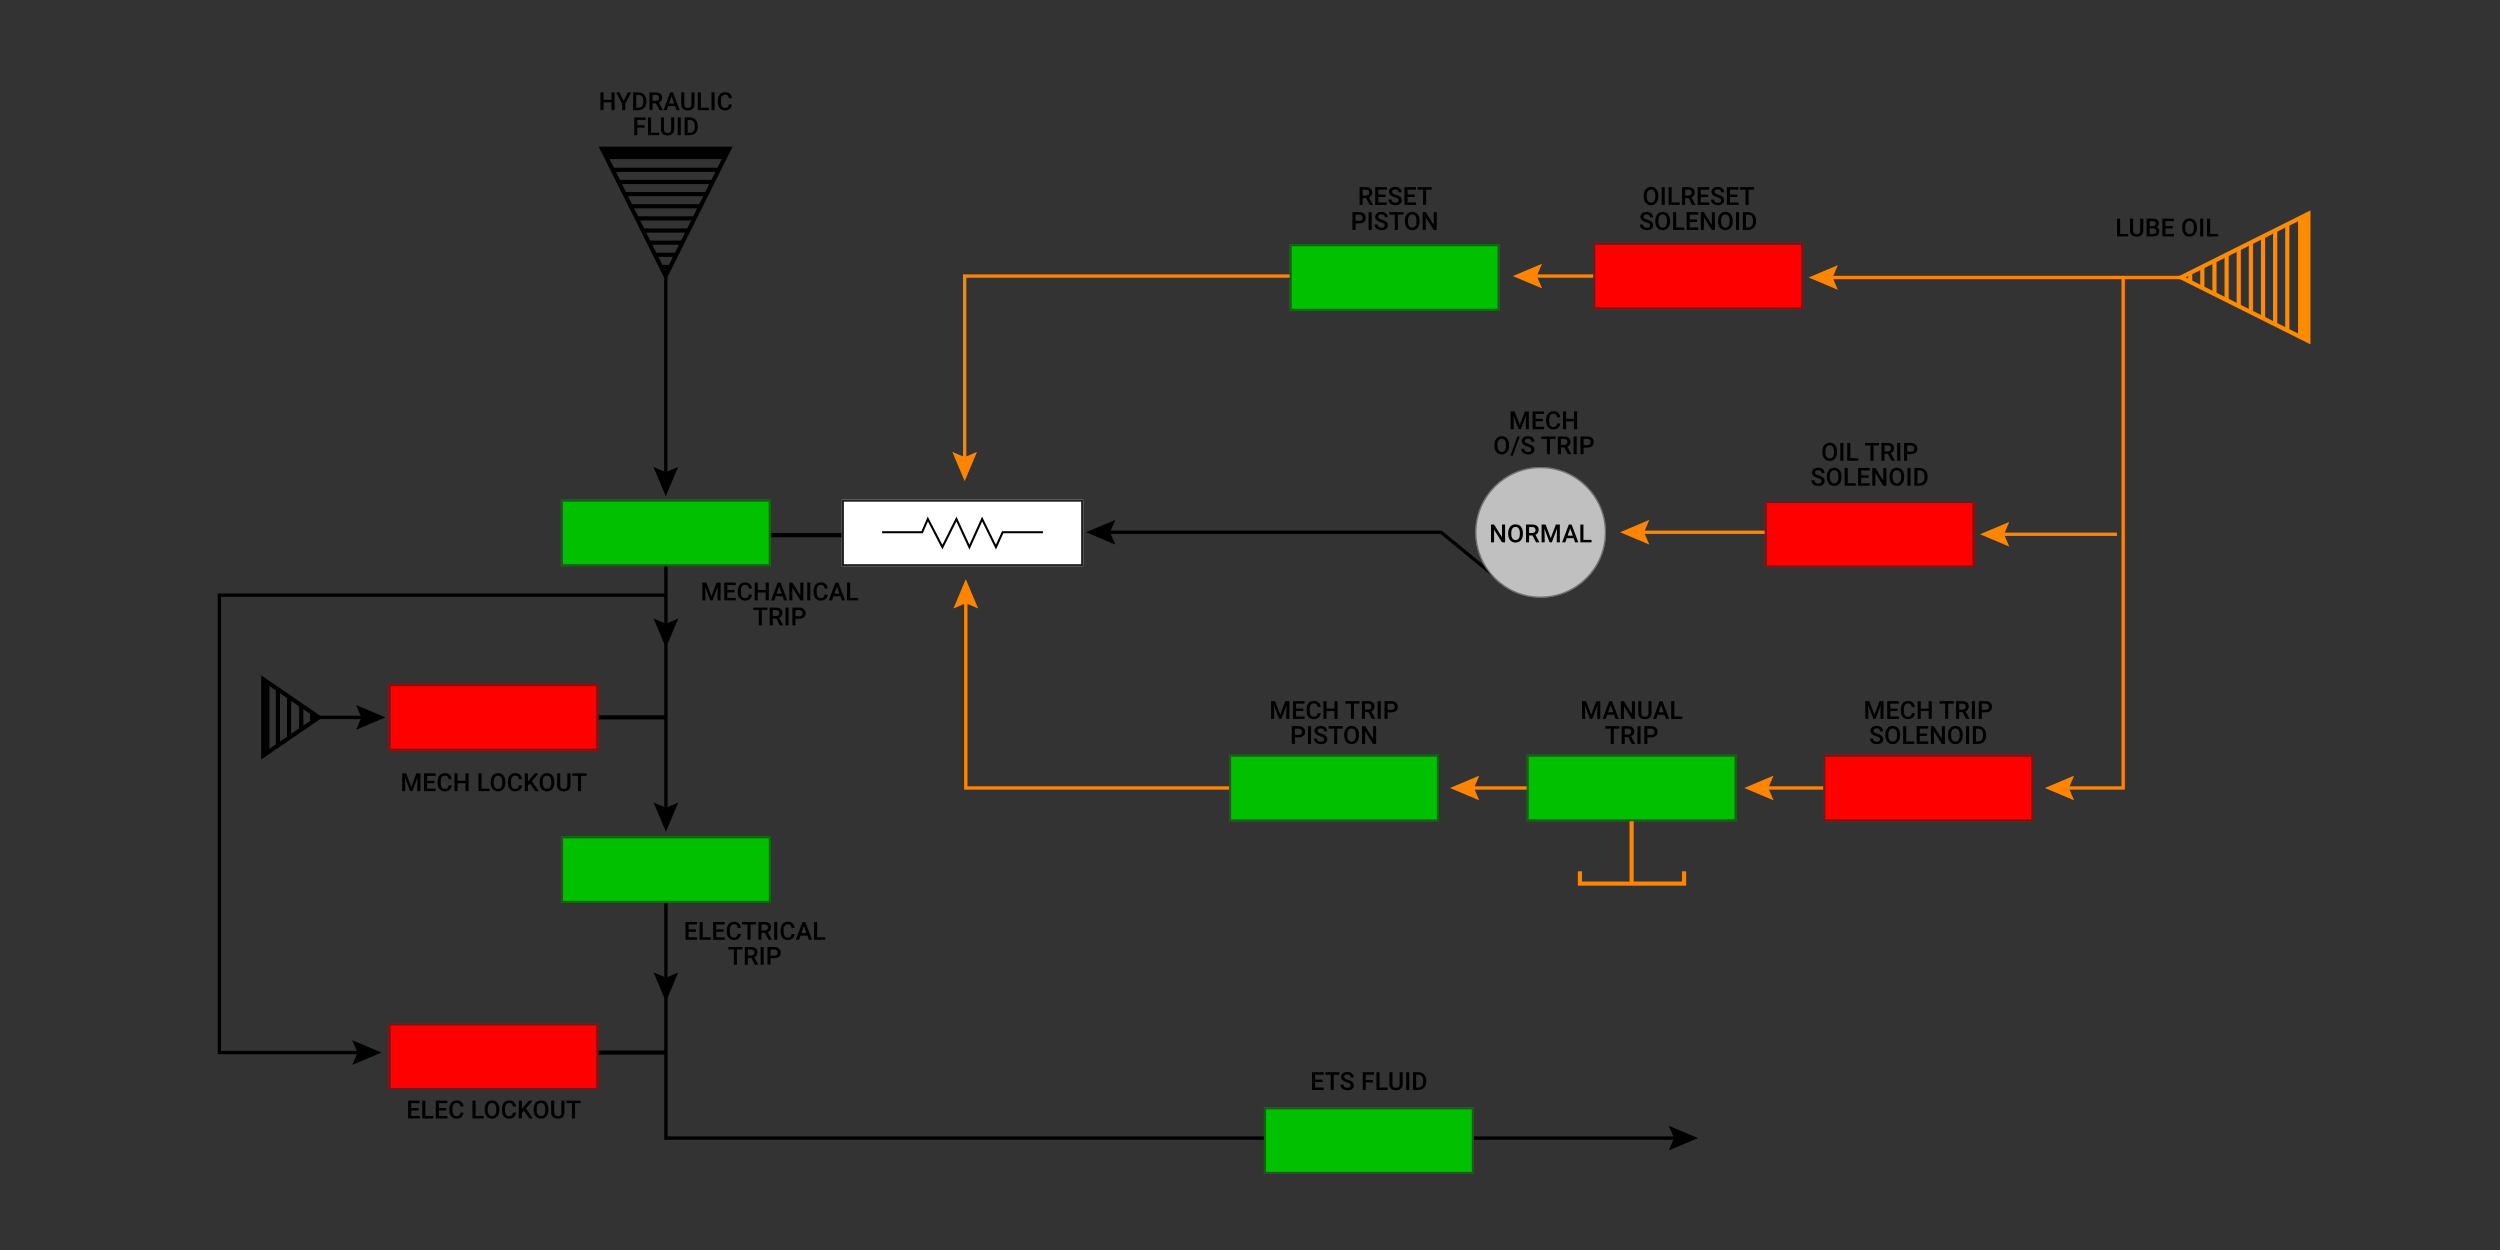 <?xml version="1.0" encoding="utf-8"?>
<!-- Generator: Adobe Illustrator 15.0.0, SVG Export Plug-In . SVG Version: 6.00 Build 0)  -->
<!DOCTYPE svg PUBLIC "-//W3C//DTD SVG 1.1//EN" "http://www.w3.org/Graphics/SVG/1.1/DTD/svg11.dtd">
<svg version="1.1" id="Layer_1" xmlns="http://www.w3.org/2000/svg" xmlns:xlink="http://www.w3.org/1999/xlink" x="0px" y="0px"
	 width="1200px" height="600px" viewBox="-90 0 1200 600" enable-background="new -90 0 1200 600" xml:space="preserve">
<rect x="-90" y="0" width="1200" height="600" fill="#333333" stroke="none"/>
<line fill="none" stroke="#000000" stroke-width="5" stroke-linejoin="round" stroke-miterlimit="10" x1="200.501" y1="73.851" x2="258.647" y2="73.851"/>
<line fill="none" stroke="#000000" stroke-width="2" stroke-miterlimit="10" x1="203.799" y1="81.524" x2="255.35" y2="81.524"/>
<line fill="none" stroke="#000000" stroke-width="2" stroke-miterlimit="10" x1="207.009" y1="87.349" x2="252.14" y2="87.349"/>
<line fill="none" stroke="#000000" stroke-width="2" stroke-miterlimit="10" x1="209.919" y1="93.174" x2="249.229" y2="93.174"/>
<line fill="none" stroke="#000000" stroke-width="2" stroke-miterlimit="10" x1="213.253" y1="99" x2="245.896" y2="99"/>
<line fill="none" stroke="#000000" stroke-width="2" stroke-miterlimit="10" x1="215.541" y1="104.825" x2="243.608" y2="104.825"/>
<line fill="none" stroke="#000000" stroke-width="2" stroke-miterlimit="10" x1="218.381" y1="110.65" x2="240.768" y2="110.65"/>
<line fill="none" stroke="#000000" stroke-width="2" stroke-miterlimit="10" x1="221.859" y1="116.476" x2="237.29" y2="116.476"/>
<line fill="none" stroke="#000000" stroke-width="2" stroke-miterlimit="10" x1="224.826" y1="122.301" x2="234.322" y2="122.301"/>
<line fill="none" stroke="#000000" stroke-width="2" stroke-miterlimit="10" x1="227.794" y1="128.126" x2="231.355" y2="128.126"/>
<line fill="#C0C0C0" x1="381.417" y1="239.118" x2="410.611" y2="252.96"/>
<line fill="none" stroke="#FF8500" stroke-width="2" stroke-miterlimit="10" x1="693.168" y1="388.619" x2="693.168" y2="424.433"/>
<polyline fill="none" stroke="#FF8500" stroke-width="2" stroke-miterlimit="10" points="668.366,418.229 668.366,424.129 
	718.359,424.129 718.359,418.229 "/>
<g>
	<g>
		<polyline fill="none" stroke="#FF8500" stroke-width="1.6" stroke-miterlimit="10" points="538.089,132.509 373.037,132.509 
			373.037,221.396 		"/>
		<g>
			<polygon fill="#FF8500" points="367.112,216.902 373.037,219.419 378.961,216.902 373.037,230.947 			"/>
		</g>
	</g>
</g>
<g>
	<g>
		
			<line fill="none" stroke="#FF8500" stroke-width="1.6" stroke-miterlimit="10" x1="686.502" y1="132.509" x2="645.697" y2="132.509"/>
		<g>
			<polygon fill="#FF8500" points="650.19,126.584 647.674,132.509 650.19,138.434 636.146,132.509 			"/>
		</g>
	</g>
</g>
<g>
	<g>
		
			<line fill="none" stroke="#FF8500" stroke-width="1.6" stroke-miterlimit="10" x1="958.684" y1="133.193" x2="787.669" y2="133.193"/>
		<g>
			<polygon fill="#FF8500" points="792.162,127.268 789.646,133.193 792.162,139.118 778.117,133.193 			"/>
		</g>
	</g>
</g>
<g>
	<g>
		<polyline fill="none" stroke="#FF8500" stroke-width="1.6" stroke-miterlimit="10" points="929.119,133.235 929.119,378.23 
			901.076,378.23 		"/>
		<g>
			<polygon fill="#FF8500" points="905.569,372.306 903.053,378.23 905.569,384.155 891.524,378.23 			"/>
		</g>
	</g>
</g>
<g>
	<g>
		
			<line fill="none" stroke="#FF8500" stroke-width="1.6" stroke-miterlimit="10" x1="926.119" y1="256.445" x2="869.944" y2="256.445"/>
		<g>
			<polygon fill="#FF8500" points="874.438,250.521 871.921,256.445 874.438,262.37 860.393,256.445 			"/>
		</g>
	</g>
</g>
<g>
	<g>
		
			<line fill="none" stroke="#FF8500" stroke-width="1.6" stroke-miterlimit="10" x1="787.514" y1="378.23" x2="756.809" y2="378.23"/>
		<g>
			<polygon fill="#FF8500" points="761.302,372.306 758.785,378.23 761.302,384.155 747.257,378.23 			"/>
		</g>
	</g>
</g>
<g>
	<g>
		
			<line fill="none" stroke="#FF8500" stroke-width="1.6" stroke-miterlimit="10" x1="658.864" y1="378.23" x2="615.545" y2="378.23"/>
		<g>
			<polygon fill="#FF8500" points="620.038,372.306 617.521,378.23 620.038,384.155 605.993,378.23 			"/>
		</g>
	</g>
</g>
<g>
	<g>
		<polyline fill="none" stroke="#FF8500" stroke-width="1.6" stroke-miterlimit="10" points="505.621,378.23 373.579,378.23 
			373.579,287.558 		"/>
		<g>
			<polygon fill="#FF8500" points="379.504,292.052 373.579,289.535 367.654,292.052 373.579,278.006 			"/>
		</g>
	</g>
</g>
<g>
	<g>
		<polyline fill="none" stroke="#000000" stroke-width="1.6" stroke-miterlimit="10" points="629.186,278.006 601.696,255.477 
			440.829,255.477 		"/>
		<g>
			<polygon points="445.322,249.552 442.805,255.477 445.322,261.401 431.277,255.477 			"/>
		</g>
	</g>
</g>
<g>
	<circle fill="#C0C0C0" cx="649.499" cy="255.54" r="31.386"/>
	<g opacity="0.5">
		<path fill="#231F20" d="M649.5,224.755c16.975,0,30.785,13.81,30.785,30.785c0,16.976-13.811,30.787-30.785,30.787
			c-16.976,0-30.787-13.811-30.787-30.787C618.713,238.565,632.524,224.755,649.5,224.755 M649.5,224.155
			c-17.334,0-31.387,14.051-31.387,31.385c0,17.335,14.053,31.387,31.387,31.387c17.332,0,31.385-14.052,31.385-31.387
			C680.885,238.206,666.832,224.155,649.5,224.155L649.5,224.155z"/>
	</g>
</g>
<g>
	<g>
		
			<line fill="none" stroke="#000000" stroke-width="1.6" stroke-miterlimit="10" x1="229.574" y1="129.321" x2="229.574" y2="228.628"/>
		<g>
			<polygon points="223.649,224.134 229.574,226.651 235.499,224.134 229.574,238.18 			"/>
		</g>
	</g>
</g>
<g>
	<g>
		
			<line fill="none" stroke="#000000" stroke-width="1.6" stroke-miterlimit="10" x1="229.636" y1="270.119" x2="229.636" y2="301.36"/>
		<g>
			<polygon points="223.711,296.867 229.636,299.384 235.561,296.867 229.636,310.912 			"/>
		</g>
	</g>
</g>
<g>
	<g>
		
			<line fill="none" stroke="#000000" stroke-width="1.6" stroke-miterlimit="10" x1="229.636" y1="303.744" x2="229.636" y2="389.705"/>
		<g>
			<polygon points="223.711,385.212 229.636,387.729 235.561,385.212 229.636,399.257 			"/>
		</g>
	</g>
</g>
<g>
	<g>
		
			<line fill="none" stroke="#000000" stroke-width="1.6" stroke-miterlimit="10" x1="229.636" y1="429.807" x2="229.636" y2="471.247"/>
		<g>
			<polygon points="223.711,466.754 229.636,469.271 235.561,466.754 229.636,480.799 			"/>
		</g>
	</g>
</g>
<line fill="none" stroke="#000000" stroke-width="2" stroke-miterlimit="10" x1="189.468" y1="505.222" x2="229.636" y2="505.222"/>
<g>
	<g>
		<polyline fill="none" stroke="#000000" stroke-width="1.6" stroke-miterlimit="10" points="229.636,474.825 229.636,546.283 
			715.516,546.283 		"/>
		<g>
			<polygon points="711.022,552.208 713.539,546.283 711.022,540.358 725.067,546.283 			"/>
		</g>
	</g>
</g>
<g>
	<g>
		<polyline fill="none" stroke="#000000" stroke-width="1.6" stroke-miterlimit="10" points="229.636,285.687 15.288,285.687 
			15.288,505.222 83.565,505.222 		"/>
		<g>
			<polygon points="79.072,511.146 81.589,505.222 79.072,499.297 93.117,505.222 			"/>
		</g>
	</g>
</g>
<line fill="none" stroke="#000000" stroke-width="2" stroke-miterlimit="10" x1="229.636" y1="344.348" x2="185.17" y2="344.348"/>
<g>
	<g>
		
			<line fill="none" stroke="#000000" stroke-width="1.6" stroke-miterlimit="10" x1="58.765" y1="344.348" x2="85.444" y2="344.348"/>
		<g>
			<polygon points="80.95,350.272 83.467,344.348 80.95,338.423 94.996,344.348 			"/>
		</g>
	</g>
</g>
<g>
	<g>
		<path fill="none" stroke="#000000" stroke-width="2" stroke-miterlimit="10" d="M63.06,344.404"/>
		<polygon fill="none" stroke="#000000" stroke-width="2" stroke-miterlimit="10" points="36.372,326.043 36.372,362.653 
			63.06,344.352 		"/>
	</g>
	<line fill="none" stroke="#000000" stroke-width="2" stroke-miterlimit="10" x1="38.32" y1="361.111" x2="38.32" y2="327.617"/>
	<line fill="none" stroke="#000000" stroke-width="2" stroke-miterlimit="10" x1="43.378" y1="357.681" x2="43.378" y2="330.631"/>
	<line fill="none" stroke="#000000" stroke-width="2" stroke-miterlimit="10" x1="48.761" y1="354.157" x2="48.761" y2="334.542"/>
	<line fill="none" stroke="#000000" stroke-width="2" stroke-miterlimit="10" x1="54.598" y1="350.154" x2="54.598" y2="338.188"/>
	<line fill="none" stroke="#000000" stroke-width="2" stroke-miterlimit="10" x1="59.956" y1="342.223" x2="59.956" y2="346.101"/>
</g>
<line fill="none" stroke="#000000" stroke-width="2" stroke-miterlimit="10" x1="275.045" y1="256.879" x2="322.689" y2="256.879"/>
<g>
	<rect x="314.085" y="239.817" fill="#FFFFFF" width="115.856" height="31.981"/>
</g>
<g>
	<g>
		<path fill="#231F20" d="M428.941,240.817v29.981H315.085v-29.981H428.941 M429.941,239.817H314.085v31.981h115.856V239.817
			L429.941,239.817z"/>
	</g>
</g>
<polyline fill="none" stroke="#000000" stroke-miterlimit="10" points="333.415,255.477 352.623,255.477 355.366,249.146 
	362.351,262.616 369.086,249.146 375.322,262.616 381.417,249.146 388.043,262.616 391.287,255.477 410.611,255.477 "/>
<g>
	<g>
		<rect x="499.943" y="362.24" fill="#00C000" width="100.752" height="31.981"/>
	</g>
	<g opacity="0.6">
		<g>
			<path fill="#231F20" d="M599.695,363.24v29.981h-98.752V363.24H599.695 M600.695,362.24H499.943v31.981h100.752V362.24
				L600.695,362.24z"/>
		</g>
	</g>
</g>
<g>
	<g>
		<rect x="642.792" y="362.24" fill="#00C000" width="100.752" height="31.98"/>
	</g>
	<g opacity="0.6">
		<g>
			<path fill="#231F20" d="M742.544,363.24v29.98h-98.752v-29.98H742.544 M743.544,362.24H642.792v31.98h100.752V362.24
				L743.544,362.24z"/>
		</g>
	</g>
</g>
<g>
	<rect x="785.166" y="362.24" fill="#FF0000" width="100.75" height="31.98"/>
</g>
<g opacity="0.6">
	<g>
		<path fill="#231F20" d="M884.916,363.24v29.98h-98.75v-29.98H884.916 M885.916,362.24h-100.75v31.98h100.75V362.24L885.916,362.24
			z"/>
	</g>
</g>
<g>
	<g>
		<rect x="529.047" y="117.202" fill="#00C000" width="100.752" height="31.981"/>
	</g>
	<g opacity="0.6">
		<g>
			<path fill="#231F20" d="M628.799,118.202v29.981h-98.752v-29.981H628.799 M629.799,117.202H529.047v31.981h100.752V117.202
				L629.799,117.202z"/>
		</g>
	</g>
</g>
<g>
	<rect x="674.75" y="116.519" fill="#FF0000" width="100.75" height="31.98"/>
</g>
<g opacity="0.6">
	<g>
		<path fill="#231F20" d="M774.5,117.519v29.98h-98.75v-29.98H774.5 M775.5,116.519H674.75v31.98H775.5V116.519L775.5,116.519z"/>
	</g>
</g>
<g>
	<g>
		<rect x="516.702" y="531.5" fill="#00C000" width="100.752" height="31.981"/>
	</g>
	<g opacity="0.6">
		<g>
			<path fill="#231F20" d="M616.454,532.5v29.981h-98.752V532.5H616.454 M617.454,531.5H516.702v31.981h100.752V531.5L617.454,531.5
				z"/>
		</g>
	</g>
</g>
<g>
	<g>
		<path d="M632.441,260.318h-1.482l-3.803-6.053v6.053h-1.482v-8.531h1.482l3.814,6.076v-6.076h1.471V260.318z"/>
		<path d="M641.002,256.275c0,0.836-0.145,1.569-0.434,2.2s-0.702,1.115-1.239,1.453s-1.155,0.507-1.854,0.507
			c-0.691,0-1.308-0.169-1.849-0.507s-0.959-0.819-1.254-1.444s-0.444-1.346-0.448-2.162v-0.48c0-0.832,0.147-1.566,0.442-2.203
			s0.711-1.124,1.248-1.462s1.153-0.507,1.849-0.507s1.312,0.167,1.849,0.501s0.952,0.814,1.245,1.441s0.441,1.356,0.445,2.188
			V256.275z M639.52,255.83c0-0.945-0.179-1.67-0.536-2.174s-0.864-0.756-1.521-0.756c-0.641,0-1.142,0.251-1.503,0.753
			s-0.546,1.212-0.554,2.13v0.492c0,0.938,0.183,1.662,0.548,2.174s0.872,0.768,1.521,0.768c0.656,0,1.161-0.25,1.515-0.75
			s0.53-1.23,0.53-2.191V255.83z"/>
		<path d="M645.613,257.037h-1.652v3.281h-1.482v-8.531h3c0.984,0,1.744,0.221,2.279,0.663s0.803,1.081,0.803,1.918
			c0,0.571-0.138,1.048-0.413,1.434s-0.659,0.681-1.151,0.888l1.916,3.553v0.076h-1.588L645.613,257.037z M643.961,255.841h1.523
			c0.5,0,0.891-0.126,1.172-0.378s0.422-0.597,0.422-1.034c0-0.457-0.13-0.811-0.39-1.061s-0.647-0.379-1.163-0.387h-1.564V255.841z
			"/>
		<path d="M651.889,251.787l2.461,6.539l2.455-6.539h1.916v8.531h-1.477v-2.813l0.146-3.762l-2.52,6.574h-1.061l-2.514-6.568
			l0.146,3.756v2.813h-1.477v-8.531H651.889z"/>
		<path d="M665.354,258.332h-3.305l-0.691,1.986h-1.541l3.223-8.531h1.33l3.229,8.531h-1.547L665.354,258.332z M662.465,257.136
			h2.473l-1.236-3.539L662.465,257.136z"/>
		<path d="M670.047,259.134h3.873v1.184h-5.355v-8.531h1.482V259.134z"/>
	</g>
</g>
<g>
	<g>
		<path d="M637.031,197.493l2.461,6.539l2.455-6.539h1.916v8.531h-1.477v-2.813l0.146-3.762l-2.52,6.574h-1.061l-2.514-6.568
			l0.146,3.756v2.813h-1.477v-8.531H637.031z"/>
		<path d="M650.602,202.216h-3.504v2.625h4.096v1.184h-5.578v-8.531h5.537v1.195h-4.055v2.355h3.504V202.216z"/>
		<path d="M658.91,203.247c-0.086,0.91-0.422,1.62-1.008,2.13s-1.365,0.765-2.338,0.765c-0.68,0-1.277-0.161-1.795-0.483
			s-0.918-0.78-1.199-1.374s-0.428-1.283-0.439-2.068v-0.797c0-0.805,0.143-1.514,0.428-2.127s0.695-1.086,1.229-1.418
			s1.148-0.498,1.848-0.498c0.941,0,1.699,0.255,2.273,0.765s0.908,1.231,1.002,2.165h-1.477c-0.07-0.613-0.248-1.056-0.535-1.327
			s-0.709-0.407-1.264-0.407c-0.645,0-1.139,0.235-1.484,0.707s-0.523,1.163-0.531,2.073v0.757c0,0.922,0.166,1.626,0.496,2.111
			s0.813,0.727,1.449,0.727c0.582,0,1.02-0.131,1.313-0.393s0.479-0.697,0.557-1.307H658.91z"/>
		<path d="M667.008,206.024h-1.477v-3.785h-3.814v3.785h-1.482v-8.531h1.482v3.551h3.814v-3.551h1.477V206.024z"/>
		<path d="M634.375,213.981c0,0.836-0.145,1.569-0.434,2.2s-0.703,1.115-1.24,1.453s-1.154,0.507-1.854,0.507
			c-0.691,0-1.309-0.169-1.85-0.507s-0.959-0.819-1.254-1.444s-0.443-1.346-0.447-2.162v-0.48c0-0.832,0.146-1.566,0.441-2.203
			s0.711-1.124,1.248-1.462s1.154-0.507,1.85-0.507s1.311,0.167,1.848,0.501s0.953,0.814,1.246,1.441s0.441,1.356,0.445,2.188
			V213.981z M632.893,213.536c0-0.945-0.18-1.67-0.537-2.174s-0.863-0.756-1.52-0.756c-0.641,0-1.143,0.251-1.504,0.753
			s-0.545,1.212-0.553,2.13v0.492c0,0.938,0.182,1.662,0.547,2.174s0.873,0.768,1.521,0.768c0.656,0,1.16-0.25,1.514-0.75
			s0.531-1.23,0.531-2.191V213.536z"/>
		<path d="M636.115,218.757h-1.119l3.357-9.264h1.119L636.115,218.757z"/>
		<path d="M645.057,215.827c0-0.375-0.133-0.664-0.396-0.867s-0.738-0.408-1.426-0.615s-1.234-0.438-1.641-0.691
			c-0.777-0.488-1.166-1.125-1.166-1.91c0-0.688,0.279-1.254,0.84-1.699s1.289-0.668,2.184-0.668c0.594,0,1.123,0.109,1.588,0.328
			s0.83,0.53,1.096,0.935s0.398,0.853,0.398,1.345h-1.477c0-0.445-0.141-0.794-0.42-1.046s-0.678-0.378-1.197-0.378
			c-0.484,0-0.861,0.104-1.129,0.311s-0.4,0.496-0.4,0.867c0,0.313,0.145,0.573,0.434,0.782s0.766,0.412,1.43,0.609
			s1.197,0.422,1.6,0.674s0.697,0.541,0.885,0.867s0.281,0.708,0.281,1.146c0,0.711-0.273,1.276-0.818,1.696s-1.283,0.63-2.217,0.63
			c-0.617,0-1.186-0.114-1.703-0.343s-0.92-0.544-1.207-0.946s-0.43-0.871-0.43-1.406h1.482c0,0.484,0.16,0.859,0.48,1.125
			s0.779,0.398,1.377,0.398c0.516,0,0.902-0.104,1.162-0.313S645.057,216.171,645.057,215.827z"/>
		<path d="M656.641,210.688h-2.66v7.336h-1.471v-7.336h-2.637v-1.195h6.768V210.688z"/>
		<path d="M660.895,214.743h-1.652v3.281h-1.482v-8.531h3c0.984,0,1.744,0.221,2.279,0.663s0.803,1.081,0.803,1.918
			c0,0.571-0.139,1.048-0.414,1.434s-0.658,0.681-1.15,0.888l1.916,3.553v0.076h-1.588L660.895,214.743z M659.242,213.548h1.523
			c0.5,0,0.891-0.126,1.172-0.378s0.422-0.597,0.422-1.034c0-0.457-0.131-0.811-0.391-1.061s-0.646-0.379-1.162-0.387h-1.564
			V213.548z"/>
		<path d="M666.813,218.024h-1.477v-8.531h1.477V218.024z"/>
		<path d="M670.117,214.86v3.164h-1.482v-8.531h3.264c0.953,0,1.709,0.249,2.27,0.745s0.842,1.153,0.842,1.971
			c0,0.837-0.275,1.488-0.824,1.954c-0.549,0.465-1.316,0.698-2.305,0.698H670.117z M670.117,213.665h1.781
			c0.527,0,0.93-0.124,1.207-0.372s0.416-0.606,0.416-1.075c0-0.461-0.141-0.829-0.422-1.104s-0.668-0.417-1.16-0.425h-1.822
			V213.665z"/>
	</g>
</g>
<g>
	<g>
		<path d="M522.051,336.549l2.461,6.539l2.455-6.539h1.916v8.531h-1.477v-2.813l0.146-3.762l-2.52,6.574h-1.061l-2.514-6.568
			l0.146,3.756v2.813h-1.477v-8.531H522.051z"/>
		<path d="M535.621,341.271h-3.504v2.625h4.096v1.184h-5.578v-8.531h5.537v1.195h-4.055v2.355h3.504V341.271z"/>
		<path d="M543.93,342.303c-0.086,0.91-0.422,1.619-1.008,2.129s-1.365,0.766-2.338,0.766c-0.68,0-1.279-0.162-1.797-0.484
			s-0.916-0.779-1.197-1.373s-0.428-1.283-0.439-2.068v-0.797c0-0.805,0.143-1.514,0.428-2.127s0.693-1.086,1.227-1.418
			s1.15-0.498,1.85-0.498c0.941,0,1.699,0.254,2.273,0.764s0.908,1.232,1.002,2.166h-1.477c-0.07-0.613-0.25-1.057-0.537-1.328
			s-0.707-0.406-1.262-0.406c-0.645,0-1.141,0.234-1.486,0.706s-0.521,1.163-0.529,2.073v0.757c0,0.923,0.164,1.626,0.494,2.111
			s0.814,0.728,1.451,0.728c0.582,0,1.02-0.131,1.313-0.393s0.479-0.697,0.557-1.307H543.93z"/>
		<path d="M552.027,345.08h-1.477v-3.785h-3.814v3.785h-1.482v-8.531h1.482v3.551h3.814v-3.551h1.477V345.08z"/>
		<path d="M562.58,337.744h-2.66v7.336h-1.471v-7.336h-2.637v-1.195h6.768V337.744z"/>
		<path d="M566.834,341.799h-1.652v3.281h-1.482v-8.531h3c0.984,0,1.744,0.221,2.279,0.662s0.803,1.081,0.803,1.918
			c0,0.57-0.139,1.049-0.414,1.434s-0.658,0.682-1.15,0.889l1.916,3.553v0.076h-1.588L566.834,341.799z M565.182,340.604h1.523
			c0.5,0,0.891-0.127,1.172-0.379s0.422-0.596,0.422-1.033c0-0.457-0.131-0.811-0.391-1.061s-0.646-0.379-1.162-0.387h-1.564
			V340.604z"/>
		<path d="M572.752,345.08h-1.477v-8.531h1.477V345.08z"/>
		<path d="M576.057,341.916v3.164h-1.482v-8.531h3.264c0.953,0,1.709,0.248,2.27,0.744c0.561,0.497,0.842,1.154,0.842,1.971
			c0,0.838-0.275,1.488-0.824,1.954s-1.316,0.698-2.305,0.698H576.057z M576.057,340.721h1.781c0.527,0,0.93-0.125,1.207-0.373
			s0.416-0.605,0.416-1.074c0-0.461-0.141-0.83-0.422-1.105s-0.668-0.416-1.16-0.424h-1.822V340.721z"/>
		<path d="M531.557,353.916v3.164h-1.482v-8.531h3.264c0.953,0,1.711,0.248,2.271,0.744c0.561,0.497,0.84,1.154,0.84,1.971
			c0,0.838-0.273,1.488-0.822,1.954s-1.318,0.698-2.307,0.698H531.557z M531.557,352.721h1.781c0.527,0,0.93-0.125,1.207-0.373
			s0.416-0.605,0.416-1.074c0-0.461-0.141-0.83-0.422-1.105s-0.668-0.416-1.16-0.424h-1.822V352.721z"/>
		<path d="M539.309,357.08h-1.477v-8.531h1.477V357.08z"/>
		<path d="M545.59,354.883c0-0.375-0.131-0.664-0.395-0.867s-0.74-0.408-1.428-0.615s-1.234-0.438-1.641-0.691
			c-0.777-0.488-1.166-1.125-1.166-1.91c0-0.688,0.281-1.254,0.842-1.699s1.287-0.668,2.182-0.668c0.594,0,1.123,0.109,1.588,0.328
			s0.83,0.529,1.096,0.934s0.398,0.854,0.398,1.346h-1.477c0-0.445-0.139-0.795-0.418-1.047s-0.68-0.377-1.199-0.377
			c-0.484,0-0.859,0.104-1.127,0.311s-0.402,0.496-0.402,0.867c0,0.313,0.145,0.572,0.434,0.781s0.766,0.412,1.43,0.609
			s1.197,0.422,1.6,0.674s0.697,0.541,0.885,0.867s0.281,0.709,0.281,1.146c0,0.711-0.271,1.275-0.816,1.695
			s-1.285,0.631-2.219,0.631c-0.617,0-1.184-0.115-1.701-0.344s-0.92-0.543-1.207-0.945s-0.432-0.871-0.432-1.406h1.482
			c0,0.484,0.16,0.859,0.48,1.125s0.779,0.398,1.377,0.398c0.516,0,0.904-0.105,1.164-0.314S545.59,355.227,545.59,354.883z"/>
		<path d="M554.537,349.744h-2.66v7.336h-1.471v-7.336h-2.637v-1.195h6.768V349.744z"/>
		<path d="M562.301,353.037c0,0.836-0.145,1.568-0.434,2.199s-0.701,1.115-1.238,1.453s-1.156,0.508-1.855,0.508
			c-0.691,0-1.307-0.17-1.848-0.508s-0.959-0.818-1.254-1.443s-0.445-1.346-0.449-2.162v-0.48c0-0.832,0.148-1.566,0.443-2.203
			s0.711-1.125,1.248-1.463s1.152-0.506,1.848-0.506s1.313,0.166,1.85,0.5s0.951,0.814,1.244,1.441s0.441,1.357,0.445,2.189V353.037
			z M560.818,352.592c0-0.945-0.178-1.67-0.535-2.174s-0.865-0.756-1.521-0.756c-0.641,0-1.141,0.25-1.502,0.752
			s-0.547,1.213-0.555,2.131v0.492c0,0.938,0.184,1.662,0.549,2.174s0.871,0.768,1.52,0.768c0.656,0,1.162-0.25,1.516-0.75
			s0.529-1.23,0.529-2.191V352.592z"/>
		<path d="M570.545,357.08h-1.482l-3.803-6.053v6.053h-1.482v-8.531h1.482l3.814,6.076v-6.076h1.471V357.08z"/>
	</g>
</g>
<g>
	<g>
		<path d="M671.312,336.549l2.461,6.539l2.455-6.539h1.916v8.531h-1.477v-2.813l0.146-3.762l-2.52,6.574h-1.061l-2.514-6.568
			l0.146,3.756v2.813h-1.477v-8.531H671.312z"/>
		<path d="M684.776,343.094h-3.305l-0.691,1.986h-1.541l3.223-8.531h1.33l3.229,8.531h-1.547L684.776,343.094z M681.888,341.898
			h2.473l-1.236-3.539L681.888,341.898z"/>
		<path d="M694.755,345.08h-1.482l-3.803-6.053v6.053h-1.482v-8.531h1.482l3.814,6.076v-6.076h1.471V345.08z"/>
		<path d="M702.747,336.549v5.701c0,0.906-0.29,1.625-0.87,2.154s-1.353,0.793-2.317,0.793c-0.977,0-1.752-0.26-2.326-0.781
			s-0.861-1.246-0.861-2.172v-5.695h1.477v5.707c0,0.57,0.145,1.006,0.434,1.307s0.715,0.451,1.277,0.451
			c1.141,0,1.711-0.602,1.711-1.805v-5.66H702.747z"/>
		<path d="M708.976,343.094h-3.305l-0.691,1.986h-1.541l3.223-8.531h1.33l3.229,8.531h-1.547L708.976,343.094z M706.087,341.898
			h2.473l-1.236-3.539L706.087,341.898z"/>
		<path d="M713.669,343.896h3.873v1.184h-5.355v-8.531h1.482V343.896z"/>
		<path d="M687.284,349.744h-2.66v7.336h-1.471v-7.336h-2.637v-1.195h6.768V349.744z"/>
		<path d="M691.538,353.799h-1.652v3.281h-1.482v-8.531h3c0.984,0,1.744,0.221,2.279,0.663s0.803,1.081,0.803,1.918
			c0,0.571-0.138,1.048-0.413,1.434s-0.659,0.681-1.151,0.888l1.916,3.553v0.076h-1.588L691.538,353.799z M689.886,352.604h1.523
			c0.5,0,0.891-0.125,1.172-0.377s0.422-0.598,0.422-1.035c0-0.457-0.13-0.811-0.39-1.061s-0.647-0.379-1.163-0.387h-1.564V352.604z
			"/>
		<path d="M697.456,357.08h-1.477v-8.531h1.477V357.08z"/>
		<path d="M700.761,353.916v3.164h-1.482v-8.531h3.264c0.953,0,1.71,0.249,2.271,0.746c0.561,0.496,0.841,1.152,0.841,1.971
			c0,0.836-0.274,1.487-0.823,1.953c-0.549,0.465-1.317,0.697-2.306,0.697H700.761z M700.761,352.721h1.781
			c0.527,0,0.93-0.123,1.207-0.371s0.416-0.607,0.416-1.076c0-0.461-0.141-0.828-0.422-1.104s-0.668-0.418-1.16-0.426h-1.822
			V352.721z"/>
	</g>
</g>
<g>
	<g>
		<path d="M807.272,336.549l2.461,6.539l2.455-6.539h1.916v8.531h-1.477v-2.813l0.146-3.762l-2.52,6.574h-1.061l-2.514-6.568
			l0.146,3.756v2.813h-1.477v-8.531H807.272z"/>
		<path d="M820.843,341.271h-3.504v2.625h4.096v1.184h-5.578v-8.531h5.537v1.195h-4.055v2.355h3.504V341.271z"/>
		<path d="M829.151,342.303c-0.086,0.91-0.422,1.619-1.008,2.129s-1.365,0.766-2.338,0.766c-0.68,0-1.278-0.162-1.796-0.484
			s-0.917-0.779-1.198-1.373s-0.428-1.283-0.439-2.068v-0.797c0-0.805,0.143-1.514,0.428-2.127s0.694-1.086,1.228-1.418
			s1.149-0.498,1.849-0.498c0.941,0,1.699,0.254,2.273,0.764s0.908,1.232,1.002,2.166h-1.477c-0.07-0.613-0.249-1.057-0.536-1.328
			s-0.708-0.406-1.263-0.406c-0.645,0-1.14,0.234-1.485,0.706s-0.522,1.163-0.53,2.073v0.757c0,0.923,0.165,1.626,0.495,2.111
			s0.813,0.728,1.45,0.728c0.582,0,1.02-0.131,1.313-0.393s0.479-0.697,0.557-1.307H829.151z"/>
		<path d="M837.249,345.08h-1.477v-3.785h-3.814v3.785h-1.482v-8.531h1.482v3.551h3.814v-3.551h1.477V345.08z"/>
		<path d="M847.802,337.744h-2.66v7.336h-1.471v-7.336h-2.637v-1.195h6.768V337.744z"/>
		<path d="M852.056,341.799h-1.652v3.281h-1.482v-8.531h3c0.984,0,1.744,0.221,2.279,0.662s0.803,1.081,0.803,1.918
			c0,0.57-0.138,1.049-0.413,1.434s-0.659,0.682-1.151,0.889l1.916,3.553v0.076h-1.588L852.056,341.799z M850.403,340.604h1.523
			c0.5,0,0.891-0.127,1.172-0.379s0.422-0.596,0.422-1.033c0-0.457-0.13-0.811-0.39-1.061s-0.647-0.379-1.163-0.387h-1.564V340.604z
			"/>
		<path d="M857.974,345.08h-1.477v-8.531h1.477V345.08z"/>
		<path d="M861.278,341.916v3.164h-1.482v-8.531h3.264c0.953,0,1.71,0.248,2.271,0.744c0.561,0.497,0.841,1.154,0.841,1.971
			c0,0.838-0.274,1.488-0.823,1.954s-1.317,0.698-2.306,0.698H861.278z M861.278,340.721h1.781c0.527,0,0.93-0.125,1.207-0.373
			s0.416-0.605,0.416-1.074c0-0.461-0.141-0.83-0.422-1.105s-0.668-0.416-1.16-0.424h-1.822V340.721z"/>
		<path d="M812.449,354.883c0-0.375-0.132-0.664-0.396-0.867s-0.739-0.408-1.427-0.615s-1.234-0.438-1.641-0.691
			c-0.777-0.488-1.166-1.125-1.166-1.91c0-0.688,0.28-1.254,0.841-1.699s1.288-0.668,2.183-0.668c0.594,0,1.123,0.109,1.588,0.328
			s0.83,0.529,1.096,0.934s0.398,0.854,0.398,1.346h-1.477c0-0.445-0.14-0.795-0.419-1.047s-0.679-0.377-1.198-0.377
			c-0.484,0-0.86,0.104-1.128,0.311s-0.401,0.496-0.401,0.867c0,0.313,0.145,0.572,0.434,0.781s0.766,0.412,1.43,0.609
			s1.197,0.422,1.6,0.674s0.697,0.541,0.885,0.867s0.281,0.709,0.281,1.146c0,0.711-0.272,1.275-0.817,1.695
			s-1.284,0.631-2.218,0.631c-0.617,0-1.185-0.115-1.702-0.344s-0.92-0.543-1.207-0.945s-0.431-0.871-0.431-1.406h1.482
			c0,0.484,0.16,0.859,0.48,1.125s0.779,0.398,1.377,0.398c0.516,0,0.903-0.105,1.163-0.314S812.449,355.227,812.449,354.883z"/>
		<path d="M822.041,353.037c0,0.836-0.145,1.568-0.434,2.199s-0.702,1.115-1.239,1.453s-1.155,0.508-1.854,0.508
			c-0.691,0-1.308-0.17-1.849-0.508s-0.959-0.818-1.254-1.443s-0.444-1.346-0.448-2.162v-0.48c0-0.832,0.147-1.566,0.442-2.203
			s0.711-1.125,1.248-1.463s1.153-0.506,1.849-0.506s1.312,0.166,1.849,0.5s0.952,0.814,1.245,1.441s0.441,1.357,0.445,2.189
			V353.037z M820.559,352.592c0-0.945-0.179-1.67-0.536-2.174s-0.864-0.756-1.521-0.756c-0.641,0-1.142,0.25-1.503,0.752
			s-0.546,1.213-0.554,2.131v0.492c0,0.938,0.183,1.662,0.548,2.174s0.872,0.768,1.521,0.768c0.656,0,1.161-0.25,1.515-0.75
			s0.53-1.23,0.53-2.191V352.592z"/>
		<path d="M825,355.896h3.873v1.184h-5.355v-8.531H825V355.896z"/>
		<path d="M834.996,353.271h-3.504v2.625h4.096v1.184h-5.578v-8.531h5.537v1.195h-4.055v2.355h3.504V353.271z"/>
		<path d="M843.563,357.08h-1.482l-3.803-6.053v6.053h-1.482v-8.531h1.482l3.814,6.076v-6.076h1.471V357.08z"/>
		<path d="M852.123,353.037c0,0.836-0.145,1.568-0.434,2.199s-0.702,1.115-1.239,1.453s-1.155,0.508-1.854,0.508
			c-0.691,0-1.308-0.17-1.849-0.508s-0.959-0.818-1.254-1.443s-0.444-1.346-0.448-2.162v-0.48c0-0.832,0.147-1.566,0.442-2.203
			s0.711-1.125,1.248-1.463s1.153-0.506,1.849-0.506s1.312,0.166,1.849,0.5s0.952,0.814,1.245,1.441s0.441,1.357,0.445,2.189
			V353.037z M850.641,352.592c0-0.945-0.179-1.67-0.536-2.174s-0.864-0.756-1.521-0.756c-0.641,0-1.142,0.25-1.503,0.752
			s-0.546,1.213-0.554,2.131v0.492c0,0.938,0.183,1.662,0.548,2.174s0.872,0.768,1.521,0.768c0.656,0,1.161-0.25,1.515-0.75
			s0.53-1.23,0.53-2.191V352.592z"/>
		<path d="M855.164,357.08h-1.477v-8.531h1.477V357.08z"/>
		<path d="M856.986,357.08v-8.531h2.52c0.754,0,1.423,0.168,2.007,0.504s1.036,0.813,1.356,1.43s0.48,1.324,0.48,2.121v0.428
			c0,0.809-0.161,1.52-0.483,2.133s-0.781,1.086-1.377,1.418s-1.278,0.498-2.048,0.498H856.986z M858.469,349.744v6.152h0.967
			c0.777,0,1.374-0.244,1.79-0.73s0.628-1.184,0.636-2.094v-0.475c0-0.926-0.201-1.633-0.604-2.121s-0.986-0.732-1.752-0.732
			H858.469z"/>
	</g>
</g>
<g>
	<g>
		<path d="M791.804,217.098c0,0.836-0.145,1.569-0.434,2.2s-0.702,1.115-1.239,1.453s-1.155,0.507-1.854,0.507
			c-0.691,0-1.308-0.169-1.849-0.507s-0.959-0.819-1.254-1.444s-0.444-1.346-0.448-2.162v-0.48c0-0.832,0.147-1.566,0.442-2.203
			s0.711-1.124,1.248-1.462s1.153-0.507,1.849-0.507s1.312,0.167,1.849,0.501s0.952,0.814,1.245,1.441s0.441,1.356,0.445,2.188
			V217.098z M790.321,216.652c0-0.945-0.179-1.67-0.536-2.174s-0.864-0.756-1.521-0.756c-0.641,0-1.142,0.251-1.503,0.753
			s-0.546,1.212-0.554,2.13v0.492c0,0.938,0.183,1.662,0.548,2.174s0.872,0.768,1.521,0.768c0.656,0,1.161-0.25,1.515-0.75
			s0.53-1.23,0.53-2.191V216.652z"/>
		<path d="M794.845,221.141h-1.477v-8.531h1.477V221.141z"/>
		<path d="M798.149,219.957h3.873v1.184h-5.355v-8.531h1.482V219.957z"/>
		<path d="M811.96,213.805h-2.66v7.336h-1.471v-7.336h-2.637v-1.195h6.768V213.805z"/>
		<path d="M816.214,217.859h-1.652v3.281h-1.482v-8.531h3c0.984,0,1.744,0.221,2.279,0.663s0.803,1.081,0.803,1.918
			c0,0.571-0.138,1.048-0.413,1.434s-0.659,0.681-1.151,0.888l1.916,3.553v0.076h-1.588L816.214,217.859z M814.562,216.664h1.523
			c0.5,0,0.891-0.126,1.172-0.378s0.422-0.597,0.422-1.034c0-0.457-0.13-0.811-0.39-1.061s-0.647-0.379-1.163-0.387h-1.564V216.664z
			"/>
		<path d="M822.132,221.141h-1.477v-8.531h1.477V221.141z"/>
		<path d="M825.437,217.977v3.164h-1.482v-8.531h3.264c0.953,0,1.71,0.249,2.271,0.745s0.841,1.153,0.841,1.971
			c0,0.837-0.274,1.488-0.823,1.954c-0.549,0.465-1.317,0.698-2.306,0.698H825.437z M825.437,216.781h1.781
			c0.527,0,0.93-0.124,1.207-0.372s0.416-0.606,0.416-1.075c0-0.461-0.141-0.829-0.422-1.104s-0.668-0.417-1.16-0.425h-1.822
			V216.781z"/>
		<path d="M784.351,230.943c0-0.375-0.132-0.664-0.396-0.867s-0.739-0.408-1.427-0.615s-1.234-0.438-1.641-0.691
			c-0.777-0.488-1.166-1.125-1.166-1.91c0-0.688,0.28-1.254,0.841-1.699s1.288-0.668,2.183-0.668c0.594,0,1.123,0.109,1.588,0.328
			s0.83,0.53,1.096,0.935s0.398,0.853,0.398,1.345h-1.477c0-0.445-0.14-0.794-0.419-1.046s-0.679-0.378-1.198-0.378
			c-0.484,0-0.86,0.104-1.128,0.311s-0.401,0.496-0.401,0.867c0,0.313,0.145,0.573,0.434,0.782s0.766,0.412,1.43,0.609
			s1.197,0.422,1.6,0.674s0.697,0.541,0.885,0.867s0.281,0.708,0.281,1.146c0,0.711-0.272,1.276-0.817,1.696s-1.284,0.63-2.218,0.63
			c-0.617,0-1.185-0.114-1.702-0.343s-0.92-0.544-1.207-0.946s-0.431-0.871-0.431-1.406h1.482c0,0.484,0.16,0.859,0.48,1.125
			s0.779,0.398,1.377,0.398c0.516,0,0.903-0.104,1.163-0.313S784.351,231.287,784.351,230.943z"/>
		<path d="M793.942,229.098c0,0.836-0.145,1.569-0.434,2.2s-0.702,1.115-1.239,1.453s-1.155,0.507-1.854,0.507
			c-0.691,0-1.308-0.169-1.849-0.507s-0.959-0.819-1.254-1.444s-0.444-1.346-0.448-2.162v-0.48c0-0.832,0.147-1.566,0.442-2.203
			s0.711-1.124,1.248-1.462s1.153-0.507,1.849-0.507s1.312,0.167,1.849,0.501s0.952,0.814,1.245,1.441s0.441,1.356,0.445,2.188
			V229.098z M792.46,228.652c0-0.945-0.179-1.67-0.536-2.174s-0.864-0.756-1.521-0.756c-0.641,0-1.142,0.251-1.503,0.753
			s-0.546,1.212-0.554,2.13v0.492c0,0.938,0.183,1.662,0.548,2.174s0.872,0.768,1.521,0.768c0.656,0,1.161-0.25,1.515-0.75
			s0.53-1.23,0.53-2.191V228.652z"/>
		<path d="M796.901,231.957h3.873v1.184h-5.355v-8.531h1.482V231.957z"/>
		<path d="M806.897,229.332h-3.504v2.625h4.096v1.184h-5.578v-8.531h5.537v1.195h-4.055v2.355h3.504V229.332z"/>
		<path d="M815.464,233.141h-1.482l-3.803-6.053v6.053h-1.482v-8.531h1.482l3.814,6.076v-6.076h1.471V233.141z"/>
		<path d="M824.024,229.098c0,0.836-0.145,1.569-0.434,2.2s-0.702,1.115-1.239,1.453s-1.155,0.507-1.854,0.507
			c-0.691,0-1.308-0.169-1.849-0.507s-0.959-0.819-1.254-1.444s-0.444-1.346-0.448-2.162v-0.48c0-0.832,0.147-1.566,0.442-2.203
			s0.711-1.124,1.248-1.462s1.153-0.507,1.849-0.507s1.312,0.167,1.849,0.501s0.952,0.814,1.245,1.441s0.441,1.356,0.445,2.188
			V229.098z M822.542,228.652c0-0.945-0.179-1.67-0.536-2.174s-0.864-0.756-1.521-0.756c-0.641,0-1.142,0.251-1.503,0.753
			s-0.546,1.212-0.554,2.13v0.492c0,0.938,0.183,1.662,0.548,2.174s0.872,0.768,1.521,0.768c0.656,0,1.161-0.25,1.515-0.75
			s0.53-1.23,0.53-2.191V228.652z"/>
		<path d="M827.065,233.141h-1.477v-8.531h1.477V233.141z"/>
		<path d="M828.888,233.141v-8.531h2.52c0.754,0,1.423,0.168,2.007,0.504s1.036,0.813,1.356,1.43s0.48,1.324,0.48,2.121v0.428
			c0,0.809-0.161,1.52-0.483,2.133s-0.781,1.086-1.377,1.418s-1.278,0.498-2.048,0.498H828.888z M830.37,225.805v6.152h0.967
			c0.777,0,1.374-0.243,1.79-0.729s0.628-1.185,0.636-2.095v-0.475c0-0.926-0.201-1.633-0.604-2.121s-0.986-0.732-1.752-0.732
			H830.37z"/>
	</g>
</g>
<g>
	<g>
		<path d="M706.043,94.323c0,0.836-0.145,1.569-0.434,2.2s-0.702,1.115-1.239,1.453s-1.155,0.507-1.854,0.507
			c-0.691,0-1.308-0.169-1.849-0.507s-0.959-0.819-1.254-1.444s-0.444-1.346-0.448-2.162v-0.48c0-0.832,0.147-1.566,0.442-2.203
			s0.711-1.124,1.248-1.462s1.153-0.507,1.849-0.507s1.312,0.167,1.849,0.501s0.952,0.814,1.245,1.441s0.441,1.356,0.445,2.188
			V94.323z M704.561,93.877c0-0.945-0.179-1.67-0.536-2.174s-0.864-0.756-1.521-0.756c-0.641,0-1.142,0.251-1.503,0.753
			s-0.546,1.212-0.554,2.13v0.492c0,0.938,0.183,1.662,0.548,2.174s0.872,0.768,1.521,0.768c0.656,0,1.161-0.25,1.515-0.75
			s0.53-1.23,0.53-2.191V93.877z"/>
		<path d="M709.084,98.366h-1.477v-8.531h1.477V98.366z"/>
		<path d="M712.389,97.182h3.873v1.184h-5.355v-8.531h1.482V97.182z"/>
		<path d="M720.533,95.084h-1.652v3.281h-1.482v-8.531h3c0.984,0,1.744,0.221,2.279,0.663s0.803,1.081,0.803,1.918
			c0,0.571-0.138,1.048-0.413,1.434s-0.659,0.681-1.151,0.888l1.916,3.553v0.076h-1.588L720.533,95.084z M718.881,93.889h1.523
			c0.5,0,0.891-0.126,1.172-0.378s0.422-0.597,0.422-1.034c0-0.457-0.13-0.811-0.39-1.061s-0.647-0.379-1.163-0.387h-1.564V93.889z"
			/>
		<path d="M729.873,94.557h-3.504v2.625h4.096v1.184h-5.578v-8.531h5.537v1.195h-4.055v2.355h3.504V94.557z"/>
		<path d="M736.131,96.168c0-0.375-0.132-0.664-0.396-0.867s-0.739-0.408-1.427-0.615s-1.234-0.438-1.641-0.691
			c-0.777-0.488-1.166-1.125-1.166-1.91c0-0.688,0.28-1.254,0.841-1.699s1.288-0.668,2.183-0.668c0.594,0,1.123,0.109,1.588,0.328
			s0.83,0.53,1.096,0.935s0.398,0.853,0.398,1.345h-1.477c0-0.445-0.14-0.794-0.419-1.046s-0.679-0.378-1.198-0.378
			c-0.484,0-0.86,0.104-1.128,0.311s-0.401,0.496-0.401,0.867c0,0.313,0.145,0.573,0.434,0.782s0.766,0.412,1.43,0.609
			s1.197,0.422,1.6,0.674s0.697,0.541,0.885,0.867s0.281,0.708,0.281,1.146c0,0.711-0.272,1.276-0.817,1.696s-1.284,0.63-2.218,0.63
			c-0.617,0-1.185-0.114-1.702-0.343s-0.92-0.544-1.207-0.946s-0.431-0.871-0.431-1.406h1.482c0,0.484,0.16,0.859,0.48,1.125
			s0.779,0.398,1.377,0.398c0.516,0,0.903-0.104,1.163-0.313S736.131,96.512,736.131,96.168z"/>
		<path d="M743.9,94.557h-3.504v2.625h4.096v1.184h-5.578v-8.531h5.537v1.195h-4.055v2.355h3.504V94.557z"/>
		<path d="M751.98,91.03h-2.66v7.336h-1.471V91.03h-2.637v-1.195h6.768V91.03z"/>
		<path d="M702.032,108.168c0-0.375-0.132-0.664-0.396-0.867s-0.739-0.408-1.427-0.615s-1.234-0.438-1.641-0.691
			c-0.777-0.488-1.166-1.125-1.166-1.91c0-0.688,0.28-1.254,0.841-1.699s1.288-0.668,2.183-0.668c0.594,0,1.123,0.109,1.588,0.328
			s0.83,0.53,1.096,0.935s0.398,0.853,0.398,1.345h-1.477c0-0.445-0.14-0.794-0.419-1.046s-0.679-0.378-1.198-0.378
			c-0.484,0-0.86,0.104-1.128,0.311s-0.401,0.496-0.401,0.867c0,0.313,0.145,0.573,0.434,0.782s0.766,0.412,1.43,0.609
			s1.197,0.422,1.6,0.674s0.697,0.541,0.885,0.867s0.281,0.708,0.281,1.146c0,0.711-0.272,1.276-0.817,1.696s-1.284,0.63-2.218,0.63
			c-0.617,0-1.185-0.114-1.702-0.343s-0.92-0.544-1.207-0.946s-0.431-0.871-0.431-1.406h1.482c0,0.484,0.16,0.859,0.48,1.125
			s0.779,0.398,1.377,0.398c0.516,0,0.903-0.104,1.163-0.313S702.032,108.512,702.032,108.168z"/>
		<path d="M711.624,106.323c0,0.836-0.145,1.569-0.434,2.2s-0.702,1.115-1.239,1.453s-1.155,0.507-1.854,0.507
			c-0.691,0-1.308-0.169-1.849-0.507s-0.959-0.819-1.254-1.444s-0.444-1.346-0.448-2.162v-0.48c0-0.832,0.147-1.566,0.442-2.203
			s0.711-1.124,1.248-1.462s1.153-0.507,1.849-0.507s1.312,0.167,1.849,0.501s0.952,0.814,1.245,1.441s0.441,1.356,0.445,2.188
			V106.323z M710.142,105.877c0-0.945-0.179-1.67-0.536-2.174s-0.864-0.756-1.521-0.756c-0.641,0-1.142,0.251-1.503,0.753
			s-0.546,1.212-0.554,2.13v0.492c0,0.938,0.183,1.662,0.548,2.174s0.872,0.768,1.521,0.768c0.656,0,1.161-0.25,1.515-0.75
			s0.53-1.23,0.53-2.191V105.877z"/>
		<path d="M714.583,109.182h3.873v1.184h-5.355v-8.531h1.482V109.182z"/>
		<path d="M724.579,106.557h-3.504v2.625h4.096v1.184h-5.578v-8.531h5.537v1.195h-4.055v2.355h3.504V106.557z"/>
		<path d="M733.146,110.366h-1.482l-3.803-6.053v6.053h-1.482v-8.531h1.482l3.814,6.076v-6.076h1.471V110.366z"/>
		<path d="M741.706,106.323c0,0.836-0.145,1.569-0.434,2.2s-0.702,1.115-1.239,1.453s-1.155,0.507-1.854,0.507
			c-0.691,0-1.308-0.169-1.849-0.507s-0.959-0.819-1.254-1.444s-0.444-1.346-0.448-2.162v-0.48c0-0.832,0.147-1.566,0.442-2.203
			s0.711-1.124,1.248-1.462s1.153-0.507,1.849-0.507s1.312,0.167,1.849,0.501s0.952,0.814,1.245,1.441s0.441,1.356,0.445,2.188
			V106.323z M740.224,105.877c0-0.945-0.179-1.67-0.536-2.174s-0.864-0.756-1.521-0.756c-0.641,0-1.142,0.251-1.503,0.753
			s-0.546,1.212-0.554,2.13v0.492c0,0.938,0.183,1.662,0.548,2.174s0.872,0.768,1.521,0.768c0.656,0,1.161-0.25,1.515-0.75
			s0.53-1.23,0.53-2.191V105.877z"/>
		<path d="M744.747,110.366h-1.477v-8.531h1.477V110.366z"/>
		<path d="M746.569,110.366v-8.531h2.52c0.754,0,1.423,0.168,2.007,0.504s1.036,0.813,1.356,1.43s0.48,1.324,0.48,2.121v0.428
			c0,0.809-0.161,1.52-0.483,2.133s-0.781,1.086-1.377,1.418s-1.278,0.498-2.048,0.498H746.569z M748.052,103.03v6.152h0.967
			c0.777,0,1.374-0.243,1.79-0.729s0.628-1.185,0.636-2.095v-0.475c0-0.926-0.201-1.633-0.604-2.121s-0.986-0.732-1.752-0.732
			H748.052z"/>
	</g>
</g>
<g>
	<g>
		<path d="M565.75,95.084h-1.652v3.281h-1.482v-8.531h3c0.984,0,1.744,0.221,2.279,0.663s0.803,1.081,0.803,1.918
			c0,0.571-0.139,1.048-0.414,1.434s-0.658,0.681-1.15,0.888l1.916,3.553v0.076h-1.588L565.75,95.084z M564.098,93.889h1.523
			c0.5,0,0.891-0.126,1.172-0.378s0.422-0.597,0.422-1.034c0-0.457-0.131-0.811-0.391-1.061s-0.646-0.379-1.162-0.387h-1.564V93.889
			z"/>
		<path d="M575.09,94.557h-3.504v2.625h4.096v1.184h-5.578v-8.531h5.537v1.195h-4.055v2.355h3.504V94.557z"/>
		<path d="M581.348,96.168c0-0.375-0.133-0.664-0.396-0.867s-0.738-0.408-1.426-0.615s-1.234-0.438-1.641-0.691
			c-0.777-0.488-1.166-1.125-1.166-1.91c0-0.688,0.279-1.254,0.84-1.699s1.289-0.668,2.184-0.668c0.594,0,1.123,0.109,1.588,0.328
			s0.83,0.53,1.096,0.935s0.398,0.853,0.398,1.345h-1.477c0-0.445-0.141-0.794-0.42-1.046s-0.678-0.378-1.197-0.378
			c-0.484,0-0.861,0.104-1.129,0.311s-0.4,0.496-0.4,0.867c0,0.313,0.145,0.573,0.434,0.782s0.766,0.412,1.43,0.609
			s1.197,0.422,1.6,0.674s0.697,0.541,0.885,0.867s0.281,0.708,0.281,1.146c0,0.711-0.273,1.276-0.818,1.696s-1.283,0.63-2.217,0.63
			c-0.617,0-1.186-0.114-1.703-0.343s-0.92-0.544-1.207-0.946s-0.43-0.871-0.43-1.406h1.482c0,0.484,0.16,0.859,0.48,1.125
			s0.779,0.398,1.377,0.398c0.516,0,0.902-0.104,1.162-0.313S581.348,96.512,581.348,96.168z"/>
		<path d="M589.117,94.557h-3.504v2.625h4.096v1.184h-5.578v-8.531h5.537v1.195h-4.055v2.355h3.504V94.557z"/>
		<path d="M597.197,91.03h-2.66v7.336h-1.471V91.03h-2.637v-1.195h6.768V91.03z"/>
		<path d="M560.66,107.202v3.164h-1.482v-8.531h3.264c0.953,0,1.711,0.249,2.271,0.745s0.84,1.153,0.84,1.971
			c0,0.837-0.273,1.488-0.822,1.954c-0.549,0.465-1.318,0.698-2.307,0.698H560.66z M560.66,106.006h1.781
			c0.527,0,0.93-0.124,1.207-0.372s0.416-0.606,0.416-1.075c0-0.461-0.141-0.829-0.422-1.104s-0.668-0.417-1.16-0.425h-1.822
			V106.006z"/>
		<path d="M568.412,110.366h-1.477v-8.531h1.477V110.366z"/>
		<path d="M574.693,108.168c0-0.375-0.131-0.664-0.395-0.867s-0.74-0.408-1.428-0.615s-1.234-0.438-1.641-0.691
			c-0.777-0.488-1.166-1.125-1.166-1.91c0-0.688,0.281-1.254,0.842-1.699s1.287-0.668,2.182-0.668c0.594,0,1.123,0.109,1.588,0.328
			s0.83,0.53,1.096,0.935s0.398,0.853,0.398,1.345h-1.477c0-0.445-0.139-0.794-0.418-1.046s-0.68-0.378-1.199-0.378
			c-0.484,0-0.859,0.104-1.127,0.311s-0.402,0.496-0.402,0.867c0,0.313,0.145,0.573,0.434,0.782s0.766,0.412,1.43,0.609
			s1.197,0.422,1.6,0.674s0.697,0.541,0.885,0.867s0.281,0.708,0.281,1.146c0,0.711-0.271,1.276-0.816,1.696s-1.285,0.63-2.219,0.63
			c-0.617,0-1.184-0.114-1.701-0.343s-0.92-0.544-1.207-0.946s-0.432-0.871-0.432-1.406h1.482c0,0.484,0.16,0.859,0.48,1.125
			s0.779,0.398,1.377,0.398c0.516,0,0.904-0.104,1.164-0.313S574.693,108.512,574.693,108.168z"/>
		<path d="M583.641,103.03h-2.66v7.336h-1.471v-7.336h-2.637v-1.195h6.768V103.03z"/>
		<path d="M591.404,106.323c0,0.836-0.145,1.569-0.434,2.2s-0.701,1.115-1.238,1.453s-1.156,0.507-1.855,0.507
			c-0.691,0-1.307-0.169-1.848-0.507s-0.959-0.819-1.254-1.444s-0.445-1.346-0.449-2.162v-0.48c0-0.832,0.148-1.566,0.443-2.203
			s0.711-1.124,1.248-1.462s1.152-0.507,1.848-0.507s1.313,0.167,1.85,0.501s0.951,0.814,1.244,1.441s0.441,1.356,0.445,2.188
			V106.323z M589.922,105.877c0-0.945-0.178-1.67-0.535-2.174s-0.865-0.756-1.521-0.756c-0.641,0-1.141,0.251-1.502,0.753
			s-0.547,1.212-0.555,2.13v0.492c0,0.938,0.184,1.662,0.549,2.174s0.871,0.768,1.52,0.768c0.656,0,1.162-0.25,1.516-0.75
			s0.529-1.23,0.529-2.191V105.877z"/>
		<path d="M599.648,110.366h-1.482l-3.803-6.053v6.053h-1.482v-8.531h1.482l3.814,6.076v-6.076h1.471V110.366z"/>
	</g>
</g>
<g>
	<g>
		<path d="M249.043,279.645l2.461,6.539l2.455-6.539h1.916v8.531h-1.477v-2.813l0.146-3.762l-2.52,6.574h-1.061l-2.514-6.568
			l0.146,3.756v2.813h-1.477v-8.531H249.043z"/>
		<path d="M262.614,284.368h-3.504v2.625h4.096v1.184h-5.578v-8.531h5.537v1.195h-4.055v2.355h3.504V284.368z"/>
		<path d="M270.922,285.399c-0.086,0.91-0.422,1.62-1.008,2.13s-1.365,0.765-2.338,0.765c-0.68,0-1.278-0.161-1.796-0.483
			s-0.917-0.78-1.198-1.374s-0.428-1.283-0.439-2.068v-0.797c0-0.805,0.143-1.514,0.428-2.127s0.694-1.086,1.228-1.418
			s1.149-0.498,1.849-0.498c0.941,0,1.699,0.255,2.273,0.765s0.908,1.231,1.002,2.165h-1.477c-0.07-0.613-0.249-1.056-0.536-1.327
			s-0.708-0.407-1.263-0.407c-0.645,0-1.14,0.235-1.485,0.707s-0.522,1.163-0.53,2.073v0.757c0,0.922,0.165,1.626,0.495,2.111
			s0.813,0.727,1.45,0.727c0.582,0,1.02-0.131,1.313-0.393s0.479-0.697,0.557-1.307H270.922z"/>
		<path d="M279.02,288.176h-1.477v-3.785h-3.814v3.785h-1.482v-8.531h1.482v3.551h3.814v-3.551h1.477V288.176z"/>
		<path d="M285.653,286.19h-3.305l-0.691,1.986h-1.541l3.223-8.531h1.33l3.229,8.531h-1.547L285.653,286.19z M282.764,284.995h2.473
			L284,281.456L282.764,284.995z"/>
		<path d="M295.631,288.176h-1.482l-3.803-6.053v6.053h-1.482v-8.531h1.482l3.814,6.076v-6.076h1.471V288.176z"/>
		<path d="M298.948,288.176h-1.477v-8.531h1.477V288.176z"/>
		<path d="M307.28,285.399c-0.086,0.91-0.422,1.62-1.008,2.13s-1.365,0.765-2.338,0.765c-0.68,0-1.278-0.161-1.796-0.483
			s-0.917-0.78-1.198-1.374s-0.428-1.283-0.439-2.068v-0.797c0-0.805,0.143-1.514,0.428-2.127s0.694-1.086,1.228-1.418
			s1.149-0.498,1.849-0.498c0.941,0,1.699,0.255,2.273,0.765s0.908,1.231,1.002,2.165h-1.477c-0.07-0.613-0.249-1.056-0.536-1.327
			s-0.708-0.407-1.263-0.407c-0.645,0-1.14,0.235-1.485,0.707s-0.522,1.163-0.53,2.073v0.757c0,0.922,0.165,1.626,0.495,2.111
			s0.813,0.727,1.45,0.727c0.582,0,1.02-0.131,1.313-0.393s0.479-0.697,0.557-1.307H307.28z"/>
		<path d="M313.379,286.19h-3.305l-0.691,1.986h-1.541l3.223-8.531h1.33l3.229,8.531h-1.547L313.379,286.19z M310.491,284.995h2.473
			l-1.236-3.539L310.491,284.995z"/>
		<path d="M318.073,286.993h3.873v1.184h-5.355v-8.531h1.482V286.993z"/>
		<path d="M278.352,292.84h-2.66v7.336h-1.471v-7.336h-2.637v-1.195h6.768V292.84z"/>
		<path d="M282.606,296.895h-1.652v3.281h-1.482v-8.531h3c0.984,0,1.744,0.221,2.279,0.663s0.803,1.081,0.803,1.918
			c0,0.571-0.138,1.048-0.413,1.434s-0.659,0.681-1.151,0.888l1.916,3.553v0.076h-1.588L282.606,296.895z M280.954,295.7h1.523
			c0.5,0,0.891-0.126,1.172-0.378s0.422-0.597,0.422-1.034c0-0.457-0.13-0.811-0.39-1.061s-0.647-0.379-1.163-0.387h-1.564V295.7z"
			/>
		<path d="M288.524,300.176h-1.477v-8.531h1.477V300.176z"/>
		<path d="M291.829,297.012v3.164h-1.482v-8.531h3.264c0.953,0,1.71,0.249,2.271,0.745s0.841,1.153,0.841,1.971
			c0,0.837-0.274,1.488-0.823,1.954c-0.549,0.465-1.317,0.698-2.306,0.698H291.829z M291.829,295.817h1.781
			c0.527,0,0.93-0.124,1.207-0.372s0.416-0.606,0.416-1.075c0-0.461-0.141-0.829-0.422-1.104s-0.668-0.417-1.16-0.425h-1.822
			V295.817z"/>
	</g>
</g>
<g>
	<g>
		<path d="M244.022,447.276h-3.504v2.625h4.096v1.184h-5.578v-8.531h5.537v1.195h-4.055v2.355h3.504V447.276z"/>
		<path d="M247.304,449.901h3.873v1.184h-5.355v-8.531h1.482V449.901z"/>
		<path d="M257.3,447.276h-3.504v2.625h4.096v1.184h-5.578v-8.531h5.537v1.195h-4.055v2.355h3.504V447.276z"/>
		<path d="M265.608,448.308c-0.086,0.91-0.422,1.62-1.008,2.13s-1.365,0.765-2.338,0.765c-0.68,0-1.278-0.161-1.796-0.483
			s-0.917-0.78-1.198-1.374s-0.428-1.283-0.439-2.068v-0.797c0-0.805,0.143-1.514,0.428-2.127s0.694-1.086,1.228-1.418
			s1.149-0.498,1.849-0.498c0.941,0,1.699,0.255,2.273,0.765s0.908,1.231,1.002,2.165h-1.477c-0.07-0.613-0.249-1.056-0.536-1.327
			s-0.708-0.407-1.263-0.407c-0.645,0-1.14,0.235-1.485,0.706c-0.346,0.472-0.522,1.163-0.53,2.074v0.756
			c0,0.923,0.165,1.627,0.495,2.111c0.33,0.485,0.813,0.728,1.45,0.728c0.582,0,1.02-0.131,1.313-0.393s0.479-0.697,0.557-1.307
			H265.608z"/>
		<path d="M272.927,443.749h-2.66v7.336h-1.471v-7.336h-2.637v-1.195h6.768V443.749z"/>
		<path d="M277.181,447.804h-1.652v3.281h-1.482v-8.531h3c0.984,0,1.744,0.221,2.279,0.663c0.535,0.441,0.803,1.08,0.803,1.918
			c0,0.57-0.138,1.048-0.413,1.434c-0.275,0.385-0.659,0.681-1.151,0.888l1.916,3.553v0.076h-1.588L277.181,447.804z
			 M275.528,446.608h1.523c0.5,0,0.891-0.126,1.172-0.378s0.422-0.597,0.422-1.034c0-0.457-0.13-0.811-0.39-1.061
			s-0.647-0.379-1.163-0.387h-1.564V446.608z"/>
		<path d="M283.099,451.085h-1.477v-8.531h1.477V451.085z"/>
		<path d="M291.431,448.308c-0.086,0.91-0.422,1.62-1.008,2.13s-1.365,0.765-2.338,0.765c-0.68,0-1.278-0.161-1.796-0.483
			s-0.917-0.78-1.198-1.374s-0.428-1.283-0.439-2.068v-0.797c0-0.805,0.143-1.514,0.428-2.127s0.694-1.086,1.228-1.418
			s1.149-0.498,1.849-0.498c0.941,0,1.699,0.255,2.273,0.765s0.908,1.231,1.002,2.165h-1.477c-0.07-0.613-0.249-1.056-0.536-1.327
			s-0.708-0.407-1.263-0.407c-0.645,0-1.14,0.235-1.485,0.706c-0.346,0.472-0.522,1.163-0.53,2.074v0.756
			c0,0.923,0.165,1.627,0.495,2.111c0.33,0.485,0.813,0.728,1.45,0.728c0.582,0,1.02-0.131,1.313-0.393s0.479-0.697,0.557-1.307
			H291.431z"/>
		<path d="M297.53,449.099h-3.305l-0.691,1.986h-1.541l3.223-8.531h1.33l3.229,8.531h-1.547L297.53,449.099z M294.642,447.903h2.473
			l-1.236-3.539L294.642,447.903z"/>
		<path d="M302.224,449.901h3.873v1.184h-5.355v-8.531h1.482V449.901z"/>
		<path d="M266.385,455.749h-2.66v7.336h-1.471v-7.336h-2.637v-1.195h6.768V455.749z"/>
		<path d="M270.639,459.804h-1.652v3.281h-1.482v-8.531h3c0.984,0,1.744,0.221,2.279,0.663c0.535,0.441,0.803,1.08,0.803,1.918
			c0,0.57-0.138,1.048-0.413,1.434c-0.275,0.385-0.659,0.681-1.151,0.888l1.916,3.553v0.076h-1.588L270.639,459.804z
			 M268.986,458.608h1.523c0.5,0,0.891-0.126,1.172-0.378s0.422-0.597,0.422-1.034c0-0.457-0.13-0.811-0.39-1.061
			s-0.647-0.379-1.163-0.387h-1.564V458.608z"/>
		<path d="M276.557,463.085h-1.477v-8.531h1.477V463.085z"/>
		<path d="M279.861,459.921v3.164h-1.482v-8.531h3.264c0.953,0,1.71,0.249,2.271,0.745s0.841,1.153,0.841,1.971
			c0,0.837-0.274,1.488-0.823,1.953c-0.549,0.466-1.317,0.698-2.306,0.698H279.861z M279.861,458.726h1.781
			c0.527,0,0.93-0.124,1.207-0.372s0.416-0.606,0.416-1.075c0-0.461-0.141-0.829-0.422-1.104s-0.668-0.417-1.16-0.425h-1.822
			V458.726z"/>
	</g>
</g>
<g>
	<g>
		<path d="M104.947,371.214l2.461,6.539l2.455-6.539h1.916v8.531h-1.477v-2.813l0.146-3.762l-2.52,6.574h-1.061l-2.514-6.568
			l0.146,3.756v2.813h-1.477v-8.531H104.947z"/>
		<path d="M118.517,375.937h-3.504v2.625h4.096v1.184h-5.578v-8.531h5.537v1.195h-4.055v2.355h3.504V375.937z"/>
		<path d="M126.826,376.968c-0.086,0.91-0.422,1.62-1.008,2.13s-1.365,0.765-2.338,0.765c-0.68,0-1.278-0.161-1.796-0.483
			s-0.917-0.78-1.198-1.374s-0.428-1.283-0.439-2.068v-0.797c0-0.805,0.143-1.514,0.428-2.127s0.694-1.086,1.228-1.418
			s1.149-0.498,1.849-0.498c0.941,0,1.699,0.255,2.273,0.765s0.908,1.231,1.002,2.165h-1.477c-0.07-0.613-0.249-1.056-0.536-1.327
			s-0.708-0.407-1.263-0.407c-0.645,0-1.14,0.235-1.485,0.706c-0.346,0.472-0.522,1.163-0.53,2.074v0.756
			c0,0.923,0.165,1.627,0.495,2.111c0.33,0.485,0.813,0.728,1.45,0.728c0.582,0,1.02-0.131,1.313-0.393s0.479-0.697,0.557-1.307
			H126.826z"/>
		<path d="M134.923,379.745h-1.477v-3.785h-3.814v3.785h-1.482v-8.531h1.482v3.551h3.814v-3.551h1.477V379.745z"/>
		<path d="M141.146,378.562h3.873v1.184h-5.355v-8.531h1.482V378.562z"/>
		<path d="M152.589,375.702c0,0.836-0.145,1.569-0.434,2.2s-0.702,1.115-1.239,1.453s-1.155,0.507-1.854,0.507
			c-0.691,0-1.308-0.169-1.849-0.507s-0.959-0.819-1.254-1.444s-0.444-1.346-0.448-2.162v-0.48c0-0.832,0.147-1.566,0.442-2.203
			s0.711-1.124,1.248-1.462s1.153-0.507,1.849-0.507s1.312,0.167,1.849,0.501s0.952,0.814,1.245,1.441s0.441,1.356,0.445,2.188
			V375.702z M151.107,375.257c0-0.945-0.179-1.67-0.536-2.174s-0.864-0.756-1.521-0.756c-0.641,0-1.142,0.251-1.503,0.753
			s-0.546,1.212-0.554,2.13v0.492c0,0.938,0.183,1.662,0.548,2.174s0.872,0.768,1.521,0.768c0.656,0,1.161-0.25,1.515-0.75
			s0.53-1.23,0.53-2.191V375.257z"/>
		<path d="M160.576,376.968c-0.086,0.91-0.422,1.62-1.008,2.13s-1.365,0.765-2.338,0.765c-0.68,0-1.278-0.161-1.796-0.483
			s-0.917-0.78-1.198-1.374s-0.428-1.283-0.439-2.068v-0.797c0-0.805,0.143-1.514,0.428-2.127s0.694-1.086,1.228-1.418
			s1.149-0.498,1.849-0.498c0.941,0,1.699,0.255,2.273,0.765s0.908,1.231,1.002,2.165h-1.477c-0.07-0.613-0.249-1.056-0.536-1.327
			s-0.708-0.407-1.263-0.407c-0.645,0-1.14,0.235-1.485,0.706c-0.346,0.472-0.522,1.163-0.53,2.074v0.756
			c0,0.923,0.165,1.627,0.495,2.111c0.33,0.485,0.813,0.728,1.45,0.728c0.582,0,1.02-0.131,1.313-0.393s0.479-0.697,0.557-1.307
			H160.576z"/>
		<path d="M164.349,376.06l-0.967,1.025v2.66H161.9v-8.531h1.482v4.002l0.82-1.014l2.496-2.988h1.793l-3.17,3.779l3.352,4.752
			h-1.758L164.349,376.06z"/>
		<path d="M176.091,375.702c0,0.836-0.145,1.569-0.434,2.2s-0.702,1.115-1.239,1.453s-1.155,0.507-1.854,0.507
			c-0.691,0-1.308-0.169-1.849-0.507s-0.959-0.819-1.254-1.444s-0.444-1.346-0.448-2.162v-0.48c0-0.832,0.147-1.566,0.442-2.203
			s0.711-1.124,1.248-1.462s1.153-0.507,1.849-0.507s1.312,0.167,1.849,0.501s0.952,0.814,1.245,1.441s0.441,1.356,0.445,2.188
			V375.702z M174.609,375.257c0-0.945-0.179-1.67-0.536-2.174s-0.864-0.756-1.521-0.756c-0.641,0-1.142,0.251-1.503,0.753
			s-0.546,1.212-0.554,2.13v0.492c0,0.938,0.183,1.662,0.548,2.174s0.872,0.768,1.521,0.768c0.656,0,1.161-0.25,1.515-0.75
			s0.53-1.23,0.53-2.191V375.257z"/>
		<path d="M183.808,371.214v5.701c0,0.906-0.29,1.624-0.87,2.153s-1.353,0.794-2.317,0.794c-0.977,0-1.752-0.261-2.326-0.782
			s-0.861-1.245-0.861-2.171v-5.695h1.477v5.707c0,0.57,0.145,1.006,0.434,1.307s0.715,0.451,1.277,0.451
			c1.141,0,1.711-0.602,1.711-1.805v-5.66H183.808z"/>
		<path d="M191.554,372.409h-2.66v7.336h-1.471v-7.336h-2.637v-1.195h6.768V372.409z"/>
	</g>
</g>
<g>
	<g>
		<path d="M110.888,533.036h-3.504v2.625h4.096v1.184h-5.578v-8.531h5.537v1.195h-4.055v2.355h3.504V533.036z"/>
		<path d="M114.169,535.661h3.873v1.184h-5.355v-8.531h1.482V535.661z"/>
		<path d="M124.166,533.036h-3.504v2.625h4.096v1.184h-5.578v-8.531h5.537v1.195h-4.055v2.355h3.504V533.036z"/>
		<path d="M132.474,534.067c-0.086,0.91-0.422,1.62-1.008,2.13s-1.365,0.765-2.338,0.765c-0.68,0-1.278-0.161-1.796-0.483
			s-0.917-0.78-1.198-1.374s-0.428-1.283-0.439-2.068v-0.797c0-0.805,0.143-1.514,0.428-2.127s0.694-1.086,1.228-1.418
			s1.149-0.498,1.849-0.498c0.941,0,1.699,0.255,2.273,0.765s0.908,1.231,1.002,2.165h-1.477c-0.07-0.613-0.249-1.056-0.536-1.327
			s-0.708-0.407-1.263-0.407c-0.645,0-1.14,0.235-1.485,0.706c-0.346,0.472-0.522,1.163-0.53,2.074v0.756
			c0,0.923,0.165,1.627,0.495,2.111c0.33,0.485,0.813,0.728,1.45,0.728c0.582,0,1.02-0.131,1.313-0.393s0.479-0.697,0.557-1.307
			H132.474z"/>
		<path d="M138.269,535.661h3.873v1.184h-5.355v-8.531h1.482V535.661z"/>
		<path d="M149.712,532.802c0,0.836-0.145,1.569-0.434,2.2s-0.702,1.115-1.239,1.453s-1.155,0.507-1.854,0.507
			c-0.691,0-1.308-0.169-1.849-0.507s-0.959-0.819-1.254-1.444s-0.444-1.346-0.448-2.162v-0.48c0-0.832,0.147-1.566,0.442-2.203
			s0.711-1.124,1.248-1.462s1.153-0.507,1.849-0.507s1.312,0.167,1.849,0.501s0.952,0.814,1.245,1.441s0.441,1.356,0.445,2.188
			V532.802z M148.23,532.356c0-0.945-0.179-1.67-0.536-2.174s-0.864-0.756-1.521-0.756c-0.641,0-1.142,0.251-1.503,0.753
			s-0.546,1.212-0.554,2.13v0.492c0,0.938,0.183,1.662,0.548,2.174s0.872,0.768,1.521,0.768c0.656,0,1.161-0.25,1.515-0.75
			s0.53-1.23,0.53-2.191V532.356z"/>
		<path d="M157.699,534.067c-0.086,0.91-0.422,1.62-1.008,2.13s-1.365,0.765-2.338,0.765c-0.68,0-1.278-0.161-1.796-0.483
			s-0.917-0.78-1.198-1.374s-0.428-1.283-0.439-2.068v-0.797c0-0.805,0.143-1.514,0.428-2.127s0.694-1.086,1.228-1.418
			s1.149-0.498,1.849-0.498c0.941,0,1.699,0.255,2.273,0.765s0.908,1.231,1.002,2.165h-1.477c-0.07-0.613-0.249-1.056-0.536-1.327
			s-0.708-0.407-1.263-0.407c-0.645,0-1.14,0.235-1.485,0.706c-0.346,0.472-0.522,1.163-0.53,2.074v0.756
			c0,0.923,0.165,1.627,0.495,2.111c0.33,0.485,0.813,0.728,1.45,0.728c0.582,0,1.02-0.131,1.313-0.393s0.479-0.697,0.557-1.307
			H157.699z"/>
		<path d="M161.472,533.159l-0.967,1.025v2.66h-1.482v-8.531h1.482v4.002l0.82-1.014l2.496-2.988h1.793l-3.17,3.779l3.352,4.752
			h-1.758L161.472,533.159z"/>
		<path d="M173.214,532.802c0,0.836-0.145,1.569-0.434,2.2s-0.702,1.115-1.239,1.453s-1.155,0.507-1.854,0.507
			c-0.691,0-1.308-0.169-1.849-0.507s-0.959-0.819-1.254-1.444s-0.444-1.346-0.448-2.162v-0.48c0-0.832,0.147-1.566,0.442-2.203
			s0.711-1.124,1.248-1.462s1.153-0.507,1.849-0.507s1.312,0.167,1.849,0.501s0.952,0.814,1.245,1.441s0.441,1.356,0.445,2.188
			V532.802z M171.732,532.356c0-0.945-0.179-1.67-0.536-2.174s-0.864-0.756-1.521-0.756c-0.641,0-1.142,0.251-1.503,0.753
			s-0.546,1.212-0.554,2.13v0.492c0,0.938,0.183,1.662,0.548,2.174s0.872,0.768,1.521,0.768c0.656,0,1.161-0.25,1.515-0.75
			s0.53-1.23,0.53-2.191V532.356z"/>
		<path d="M180.931,528.313v5.701c0,0.906-0.29,1.624-0.87,2.153s-1.353,0.794-2.317,0.794c-0.977,0-1.752-0.261-2.326-0.782
			s-0.861-1.245-0.861-2.171v-5.695h1.477v5.707c0,0.57,0.145,1.006,0.434,1.307s0.715,0.451,1.277,0.451
			c1.141,0,1.711-0.602,1.711-1.805v-5.66H180.931z"/>
		<path d="M188.677,529.509h-2.66v7.336h-1.471v-7.336h-2.637v-1.195h6.768V529.509z"/>
	</g>
</g>
<g>
	<g>
		<path d="M205.003,52.894h-1.477v-3.785h-3.814v3.785h-1.482v-8.531h1.482v3.551h3.814v-3.551h1.477V52.894z"/>
		<path d="M209.374,48.406l1.963-4.043h1.641l-2.859,5.391v3.141h-1.488v-3.141l-2.865-5.391h1.646L209.374,48.406z"/>
		<path d="M213.903,52.894v-8.531h2.52c0.754,0,1.423,0.168,2.007,0.504s1.036,0.813,1.356,1.43s0.48,1.324,0.48,2.121v0.428
			c0,0.809-0.161,1.52-0.483,2.133s-0.781,1.086-1.377,1.418s-1.278,0.498-2.048,0.498H213.903z M215.386,45.558v6.152h0.967
			c0.777,0,1.374-0.243,1.79-0.729s0.628-1.185,0.636-2.095v-0.475c0-0.926-0.201-1.633-0.604-2.121s-0.986-0.732-1.752-0.732
			H215.386z"/>
		<path d="M224.878,49.613h-1.652v3.281h-1.482v-8.531h3c0.984,0,1.744,0.221,2.279,0.663s0.803,1.081,0.803,1.918
			c0,0.571-0.138,1.048-0.413,1.434s-0.659,0.681-1.151,0.888l1.916,3.553v0.076h-1.588L224.878,49.613z M223.226,48.417h1.523
			c0.5,0,0.891-0.126,1.172-0.378s0.422-0.597,0.422-1.034c0-0.457-0.13-0.811-0.39-1.061s-0.647-0.379-1.163-0.387h-1.564V48.417z"
			/>
		<path d="M234.007,50.908h-3.305l-0.691,1.986h-1.541l3.223-8.531h1.33l3.229,8.531h-1.547L234.007,50.908z M231.118,49.712h2.473
			l-1.236-3.539L231.118,49.712z"/>
		<path d="M243.358,44.363v5.701c0,0.906-0.29,1.624-0.87,2.153s-1.353,0.794-2.317,0.794c-0.977,0-1.752-0.261-2.326-0.782
			s-0.861-1.245-0.861-2.171v-5.695h1.477v5.707c0,0.57,0.145,1.006,0.434,1.307s0.715,0.451,1.277,0.451
			c1.141,0,1.711-0.602,1.711-1.805v-5.66H243.358z"/>
		<path d="M246.423,51.71h3.873v1.184h-5.355v-8.531h1.482V51.71z"/>
		<path d="M252.997,52.894h-1.477v-8.531h1.477V52.894z"/>
		<path d="M261.329,50.117c-0.086,0.91-0.422,1.62-1.008,2.13s-1.365,0.765-2.338,0.765c-0.68,0-1.278-0.161-1.796-0.483
			s-0.917-0.78-1.198-1.374s-0.428-1.283-0.439-2.068v-0.797c0-0.805,0.143-1.514,0.428-2.127s0.694-1.086,1.228-1.418
			s1.149-0.498,1.849-0.498c0.941,0,1.699,0.255,2.273,0.765s0.908,1.231,1.002,2.165h-1.477c-0.07-0.613-0.249-1.056-0.536-1.327
			s-0.708-0.407-1.263-0.407c-0.645,0-1.14,0.235-1.485,0.707s-0.522,1.163-0.53,2.073v0.757c0,0.922,0.165,1.626,0.495,2.111
			s0.813,0.727,1.45,0.727c0.582,0,1.02-0.131,1.313-0.393s0.479-0.697,0.557-1.307H261.329z"/>
		<path d="M219.361,61.279h-3.434v3.615h-1.482v-8.531h5.42v1.195h-3.938v2.537h3.434V61.279z"/>
		<path d="M222.52,63.71h3.873v1.184h-5.355v-8.531h1.482V63.71z"/>
		<path d="M233.629,56.363v5.701c0,0.906-0.29,1.624-0.87,2.153s-1.353,0.794-2.317,0.794c-0.977,0-1.752-0.261-2.326-0.782
			s-0.861-1.245-0.861-2.171v-5.695h1.477v5.707c0,0.57,0.145,1.006,0.434,1.307s0.715,0.451,1.277,0.451
			c1.141,0,1.711-0.602,1.711-1.805v-5.66H233.629z"/>
		<path d="M236.775,64.894h-1.477v-8.531h1.477V64.894z"/>
		<path d="M238.598,64.894v-8.531h2.52c0.754,0,1.423,0.168,2.007,0.504s1.036,0.813,1.356,1.43s0.48,1.324,0.48,2.121v0.428
			c0,0.809-0.161,1.52-0.483,2.133s-0.781,1.086-1.377,1.418s-1.278,0.498-2.048,0.498H238.598z M240.08,57.558v6.152h0.967
			c0.777,0,1.374-0.243,1.79-0.729s0.628-1.185,0.636-2.095v-0.475c0-0.926-0.201-1.633-0.604-2.121s-0.986-0.732-1.752-0.732
			H240.08z"/>
	</g>
</g>
<g>
	<path fill="none" stroke="#000000" stroke-width="2" stroke-miterlimit="10" d="M229.432,132.509"/>
	<path fill="none" stroke="#000000" stroke-width="2" stroke-miterlimit="10" d="M260.165,132.509"/>
	<polygon fill="none" stroke="#000000" stroke-width="2" stroke-miterlimit="10" points="260.067,71.387 198.983,71.387 
		229.52,132.509 	"/>
</g>
<g>
	<g>
		<path d="M927.674,112.303h3.873v1.184h-5.355v-8.531h1.482V112.303z"/>
		<path d="M938.783,104.956v5.701c0,0.906-0.291,1.624-0.871,2.153s-1.352,0.794-2.316,0.794c-0.977,0-1.752-0.261-2.326-0.782
			s-0.861-1.245-0.861-2.171v-5.695h1.477v5.707c0,0.57,0.145,1.006,0.434,1.307s0.715,0.451,1.277,0.451
			c1.141,0,1.711-0.602,1.711-1.805v-5.66H938.783z"/>
		<path d="M940.365,113.487v-8.531h2.924c0.965,0,1.699,0.193,2.203,0.58s0.756,0.963,0.756,1.729c0,0.391-0.105,0.742-0.316,1.055
			s-0.52,0.555-0.926,0.727c0.461,0.125,0.816,0.36,1.068,0.706s0.379,0.761,0.379,1.245c0,0.801-0.258,1.416-0.771,1.846
			s-1.248,0.645-2.205,0.645H940.365z M941.848,108.547h1.453c0.461,0,0.82-0.104,1.08-0.313s0.391-0.505,0.391-0.888
			c0-0.422-0.121-0.727-0.361-0.914s-0.613-0.281-1.121-0.281h-1.441V108.547z M941.848,109.637v2.666h1.646
			c0.465,0,0.828-0.115,1.09-0.346s0.393-0.551,0.393-0.961c0-0.887-0.453-1.34-1.359-1.359H941.848z"/>
		<path d="M952.922,109.678h-3.504v2.625h4.096v1.184h-5.578v-8.531h5.537v1.195h-4.055v2.355h3.504V109.678z"/>
		<path d="M964.518,109.444c0,0.836-0.145,1.569-0.434,2.2s-0.703,1.115-1.24,1.453s-1.154,0.507-1.854,0.507
			c-0.691,0-1.309-0.169-1.85-0.507s-0.959-0.819-1.254-1.444s-0.443-1.346-0.447-2.162v-0.48c0-0.832,0.146-1.566,0.441-2.203
			s0.711-1.124,1.248-1.462s1.154-0.507,1.85-0.507s1.311,0.167,1.848,0.501s0.953,0.814,1.246,1.441s0.441,1.356,0.445,2.188
			V109.444z M963.035,108.999c0-0.945-0.18-1.67-0.537-2.174s-0.863-0.756-1.52-0.756c-0.641,0-1.143,0.251-1.504,0.753
			s-0.545,1.212-0.553,2.13v0.492c0,0.938,0.182,1.662,0.547,2.174s0.873,0.768,1.521,0.768c0.656,0,1.16-0.25,1.514-0.75
			s0.531-1.23,0.531-2.191V108.999z"/>
		<path d="M967.559,113.487h-1.477v-8.531h1.477V113.487z"/>
		<path d="M970.863,112.303h3.873v1.184h-5.355v-8.531h1.482V112.303z"/>
	</g>
</g>
<g>
	<g>
		<path fill="none" stroke="#FF8B00" stroke-width="2" stroke-miterlimit="10" d="M956.906,133.049"/>
		<path fill="none" stroke="#FF8B00" stroke-width="2" stroke-miterlimit="10" d="M956.906,163.784"/>
		<polygon fill="none" stroke="#FF8B00" stroke-width="2" stroke-miterlimit="10" points="1018.028,163.685 1018.028,102.602 
			956.906,133.137 		"/>
	</g>
	
		<line fill="none" stroke="#FF8B00" stroke-width="5" stroke-linejoin="round" stroke-miterlimit="10" x1="1015.564" y1="104.162" x2="1015.564" y2="162.308"/>
	
		<line fill="none" stroke="#FF8B00" stroke-width="2" stroke-miterlimit="10" x1="1007.892" y1="107.069" x2="1007.892" y2="158.62"/>
	
		<line fill="none" stroke="#FF8B00" stroke-width="2" stroke-miterlimit="10" x1="1002.066" y1="110.577" x2="1002.066" y2="155.708"/>
	
		<line fill="none" stroke="#FF8B00" stroke-width="2" stroke-miterlimit="10" x1="996.241" y1="113.487" x2="996.241" y2="152.796"/>
	
		<line fill="none" stroke="#FF8B00" stroke-width="2" stroke-miterlimit="10" x1="990.416" y1="116.871" x2="990.416" y2="149.514"/>
	<line fill="none" stroke="#FF8B00" stroke-width="2" stroke-miterlimit="10" x1="984.59" y1="118.907" x2="984.59" y2="146.973"/>
	
		<line fill="none" stroke="#FF8B00" stroke-width="2" stroke-miterlimit="10" x1="978.766" y1="122.217" x2="978.766" y2="144.604"/>
	
		<line fill="none" stroke="#FF8B00" stroke-width="2" stroke-miterlimit="10" x1="972.939" y1="125.477" x2="972.939" y2="140.908"/>
	<line fill="none" stroke="#FF8B00" stroke-width="2" stroke-miterlimit="10" x1="967.115" y1="128.444" x2="967.115" y2="137.94"/>
	
		<line fill="none" stroke="#FF8B00" stroke-width="2" stroke-miterlimit="10" x1="961.289" y1="131.412" x2="961.289" y2="134.973"/>
</g>
<g>
	<g>
		<path d="M810.231,256.726c0,1.227-0.229,2.151-0.688,2.774s-1.157,0.935-2.095,0.935c-0.922,0-1.616-0.304-2.083-0.911
			s-0.706-1.507-0.718-2.698v-1.477c0-1.227,0.229-2.146,0.688-2.76s1.159-0.92,2.101-0.92c0.934,0,1.63,0.299,2.089,0.896
			s0.694,1.492,0.706,2.684V256.726z M808.808,255.132c0-0.801-0.109-1.388-0.328-1.761s-0.566-0.56-1.043-0.56
			c-0.465,0-0.807,0.177-1.025,0.53s-0.334,0.905-0.346,1.655v1.934c0,0.797,0.111,1.391,0.334,1.781s0.572,0.586,1.049,0.586
			c0.457,0,0.795-0.181,1.014-0.542s0.334-0.927,0.346-1.696V255.132z"/>
	</g>
</g>
<g>
	<g>
		
			<line fill="none" stroke="#FF8500" stroke-width="1.6" stroke-miterlimit="10" x1="757.988" y1="255.477" x2="697.17" y2="255.477"/>
		<g>
			<polygon fill="#FF8500" points="701.663,249.552 699.146,255.477 701.663,261.401 687.618,255.477 			"/>
		</g>
	</g>
</g>
<g>
	<rect x="757.067" y="240.455" fill="#FF0000" width="100.75" height="31.98"/>
</g>
<g opacity="0.6">
	<g>
		<path fill="#231F20" d="M856.817,241.455v29.98h-98.75v-29.98H856.817 M857.817,240.455h-100.75v31.98h100.75V240.455
			L857.817,240.455z"/>
	</g>
</g>
<g>
	<g>
		<path d="M544.774,519.392h-3.504v2.625h4.096v1.184h-5.578v-8.531h5.537v1.195h-4.055v2.355h3.504V519.392z"/>
		<path d="M552.854,515.864h-2.66v7.336h-1.471v-7.336h-2.637v-1.195h6.768V515.864z"/>
		<path d="M558.339,521.003c0-0.375-0.132-0.664-0.396-0.867s-0.739-0.408-1.427-0.615s-1.234-0.438-1.641-0.691
			c-0.777-0.488-1.166-1.125-1.166-1.91c0-0.688,0.28-1.254,0.841-1.699s1.288-0.668,2.183-0.668c0.594,0,1.123,0.109,1.588,0.328
			s0.83,0.53,1.096,0.935s0.398,0.853,0.398,1.345h-1.477c0-0.445-0.14-0.794-0.419-1.046s-0.679-0.378-1.198-0.378
			c-0.484,0-0.86,0.104-1.128,0.311s-0.401,0.496-0.401,0.867c0,0.313,0.145,0.573,0.434,0.782s0.766,0.412,1.43,0.609
			s1.197,0.422,1.6,0.674s0.697,0.541,0.885,0.867s0.281,0.708,0.281,1.146c0,0.711-0.272,1.276-0.817,1.696s-1.284,0.63-2.218,0.63
			c-0.617,0-1.185-0.114-1.702-0.343s-0.92-0.544-1.207-0.946s-0.431-0.871-0.431-1.406h1.482c0,0.484,0.16,0.859,0.48,1.125
			s0.779,0.398,1.377,0.398c0.516,0,0.903-0.104,1.163-0.313S558.339,521.347,558.339,521.003z"/>
		<path d="M569.026,519.585h-3.434v3.615h-1.482v-8.531h5.42v1.195h-3.938v2.537h3.434V519.585z"/>
		<path d="M572.185,522.017h3.873v1.184h-5.355v-8.531h1.482V522.017z"/>
		<path d="M583.294,514.669v5.701c0,0.906-0.29,1.624-0.87,2.153s-1.353,0.794-2.317,0.794c-0.977,0-1.752-0.261-2.326-0.782
			s-0.861-1.245-0.861-2.171v-5.695h1.477v5.707c0,0.57,0.145,1.006,0.434,1.307s0.715,0.451,1.277,0.451
			c1.141,0,1.711-0.602,1.711-1.805v-5.66H583.294z"/>
		<path d="M586.44,523.2h-1.477v-8.531h1.477V523.2z"/>
		<path d="M588.263,523.2v-8.531h2.52c0.754,0,1.423,0.168,2.007,0.504s1.036,0.813,1.356,1.43s0.48,1.324,0.48,2.121v0.428
			c0,0.809-0.161,1.52-0.483,2.133s-0.781,1.086-1.377,1.418s-1.278,0.498-2.048,0.498H588.263z M589.745,515.864v6.152h0.967
			c0.777,0,1.374-0.243,1.79-0.729s0.628-1.185,0.636-2.095v-0.475c0-0.926-0.201-1.633-0.604-2.121s-0.986-0.732-1.752-0.732
			H589.745z"/>
	</g>
</g>
<g>
	<g>
		<rect x="179.261" y="401.415" fill="#00C000" width="100.75" height="31.98"/>
	</g>
	<g opacity="0.6">
		<g>
			<path fill="#231F20" d="M279.011,402.415v29.98h-98.75v-29.98H279.011 M280.011,401.415h-100.75v31.98h100.75V401.415
				L280.011,401.415z"/>
		</g>
	</g>
</g>
<g>
	<rect x="96.481" y="491.22" fill="#FF0000" width="100.75" height="31.98"/>
</g>
<g opacity="0.6">
	<g>
		<path fill="#231F20" d="M196.231,492.22v29.98h-98.75v-29.98H196.231 M197.231,491.22H96.481v31.98h100.75V491.22L197.231,491.22z
			"/>
	</g>
</g>
<g>
	<rect x="96.481" y="328.357" fill="#FF0000" width="100.75" height="31.98"/>
</g>
<g opacity="0.6">
	<g>
		<path fill="#231F20" d="M196.231,329.357v29.98h-98.75v-29.98H196.231 M197.231,328.357H96.481v31.98h100.75V328.357
			L197.231,328.357z"/>
	</g>
</g>
<g>
	<g>
		<rect x="179.199" y="239.817" fill="#00C000" width="100.75" height="31.981"/>
	</g>
	<g opacity="0.6">
		<g>
			<path fill="#231F20" d="M278.95,240.817v29.981h-98.75v-29.981H278.95 M279.95,239.817h-100.75v31.981h100.75V239.817
				L279.95,239.817z"/>
		</g>
	</g>
</g>
</svg>
